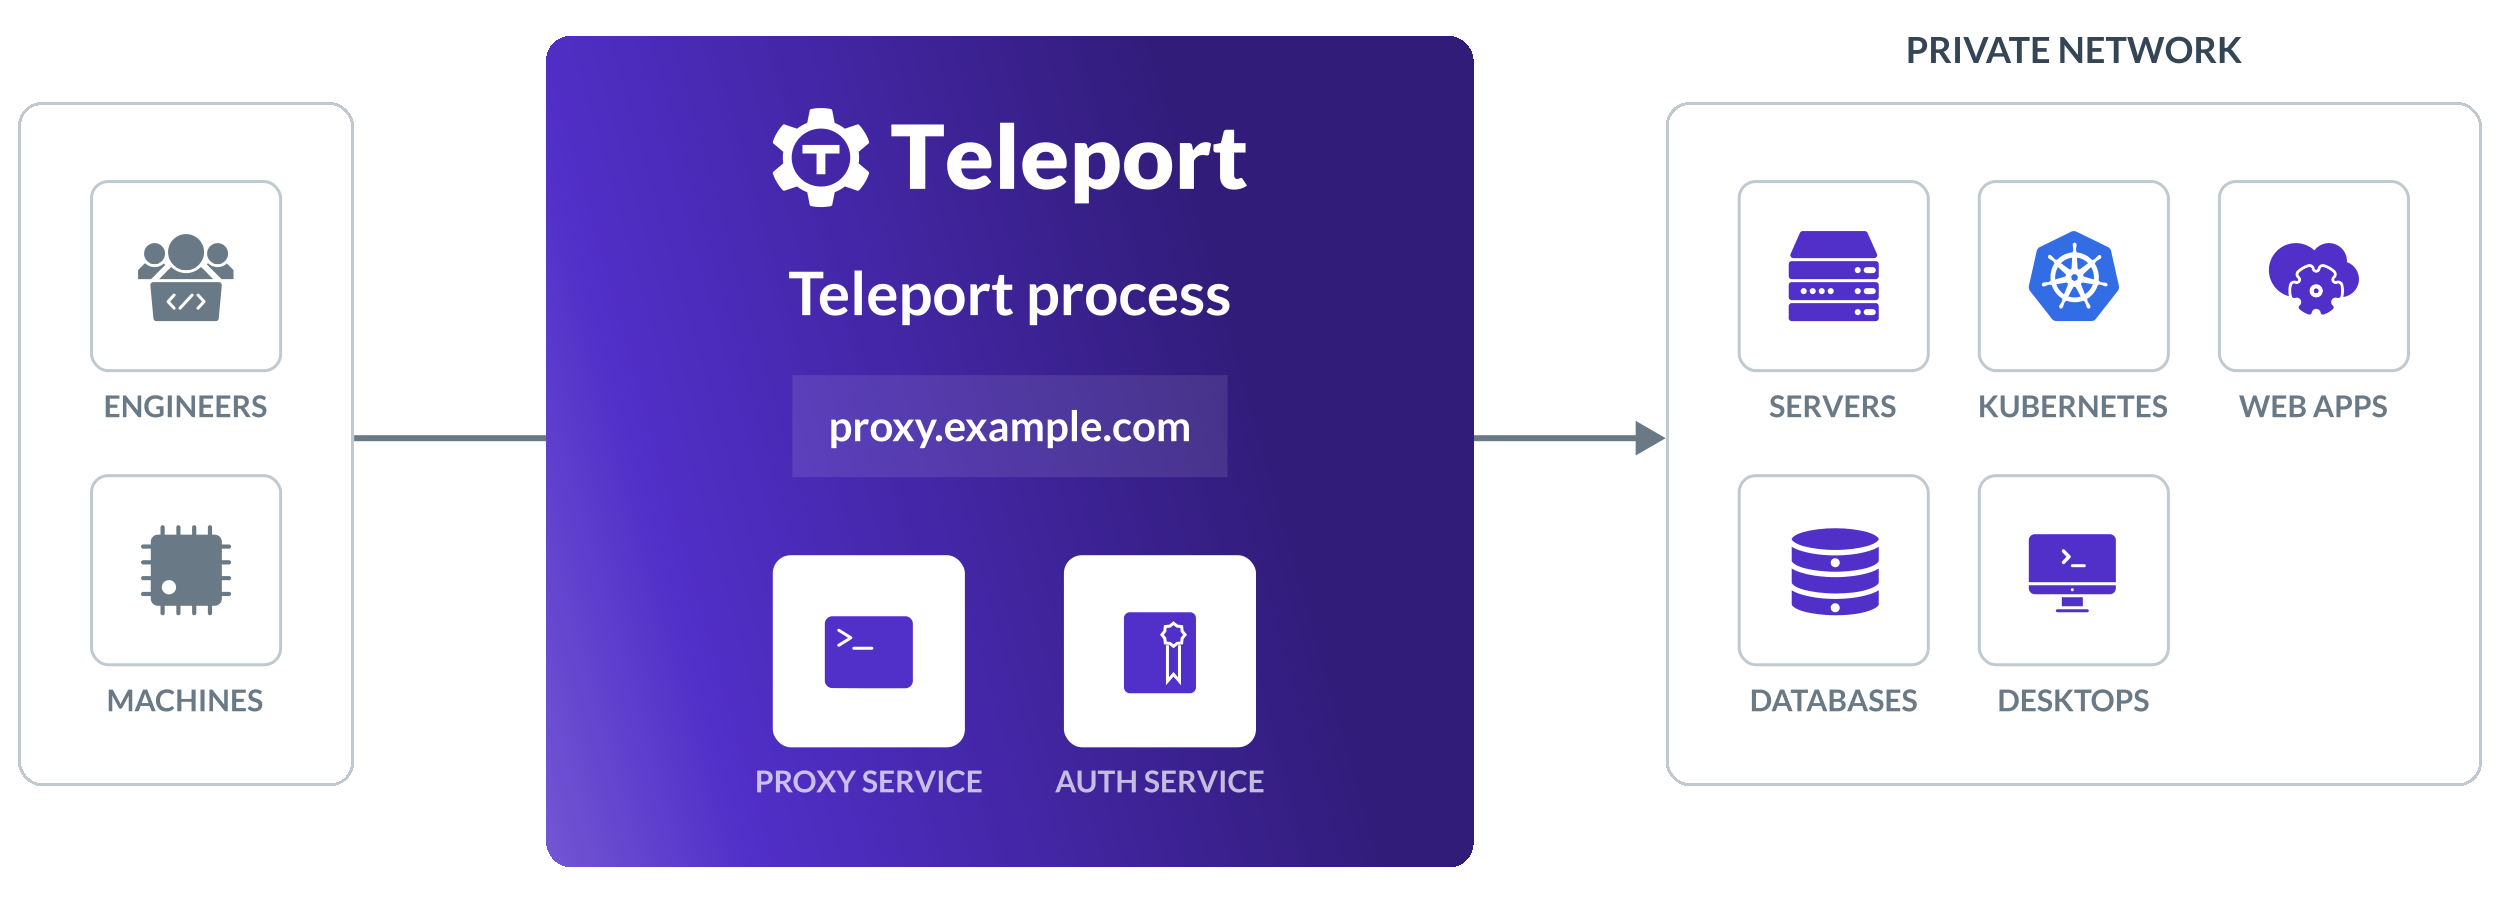 <svg width="833" height="301" fill="none" xmlns="http://www.w3.org/2000/svg"><g clip-path="url(#a)"><path d="m555 146-10-5.774v11.548L555 146zm-437 1h428v-2H118v2z" fill="#697986"/><g filter="url(#b)"><rect x="6" y="32" width="112" height="228" rx="8" fill="#fff" shape-rendering="crispEdges"/><g filter="url(#c)"><rect x="30" y="56" width="64" height="64" rx="6" fill="#fff"/><path fill-rule="evenodd" clip-rule="evenodd" d="M69.32 83.681a4.486 4.486 0 0 0 3.18 1.32c1.19 0 2.274-.465 3.08-1.222L77.8 86v3h-3.995l-4.902-4.903.416-.416zm1.556-.08c.486.255 1.038.4 1.624.4.586 0 1.138-.145 1.624-.4h-3.248zM67 86l.488-.49 1.953 1.954L67 86z" fill="#697986"/><path d="M72.5 84c-1.93 0-3.5-1.57-3.5-3.5s1.57-3.5 3.5-3.5 3.5 1.57 3.5 3.5-1.57 3.5-3.5 3.5z" fill="#697986"/><path fill-rule="evenodd" clip-rule="evenodd" d="M48.32 83.681a4.486 4.486 0 0 0 3.18 1.32c1.19 0 2.274-.465 3.08-1.222l.492.493L50.344 89H46v-3l2.32-2.319zm1.556-.08c.486.255 1.038.4 1.624.4.586 0 1.138-.145 1.624-.4h-3.248zm5.516 3.128 1.068-1.069.34.34-1.408.729z" fill="#697986"/><path d="M51.5 84c-1.93 0-3.5-1.57-3.5-3.5s1.57-3.5 3.5-3.5 3.5 1.57 3.5 3.5-1.57 3.5-3.5 3.5z" fill="#697986"/><path fill-rule="evenodd" clip-rule="evenodd" d="M57.105 85A6.977 6.977 0 0 0 62 87a6.977 6.977 0 0 0 4.895-2H67l4 4H53l4-4h.105zm1.581 0c.95.632 2.09 1 3.314 1a5.966 5.966 0 0 0 3.314-1h-6.628zM51.096 90a1 1 0 0 0-.995 1.092l1.015 11a1 1 0 0 0 .996.908h19.776a1 1 0 0 0 .996-.908l1.015-11A1 1 0 0 0 72.903 90H51.096zm7.271 4.672a.5.5 0 1 0-.734-.678l-2 2.167a.5.5 0 0 0 0 .678l2 2.167a.5.5 0 1 0 .734-.678L56.681 96.5l1.686-1.828zm7.294-.706a.5.5 0 0 0-.028.707L67.32 96.5l-1.687 1.828a.5.5 0 1 0 .734.678l2-2.167a.5.5 0 0 0 0-.678l-2-2.167a.5.5 0 0 0-.706-.028zm-1.294.707a.5.5 0 0 0-.734-.679l-4 4.334a.5.5 0 1 0 .734.678l4-4.334z" fill="#697986"/><path d="M62 86c-3.309 0-6-2.691-6-6s2.691-6 6-6 6 2.691 6 6-2.691 6-6 6z" fill="#697986"/><rect x="30.5" y="56.5" width="63" height="63" rx="5.5" stroke="#BECACF"/></g><path d="M39.79 129.77v1.07h-3.205v2.005h2.525v1.035h-2.525v2.045h3.205V137h-4.56v-7.23h4.56zm1.868 0c.06 0 .11.003.15.01.04.003.075.013.105.03a.28.28 0 0 1 .095.065.86.86 0 0 1 .1.11l3.795 4.835a6.305 6.305 0 0 1-.03-.34 10.502 10.502 0 0 1-.005-.315v-4.395h1.185V137h-.695a.621.621 0 0 1-.265-.05.583.583 0 0 1-.205-.18l-3.78-4.815c.01.107.016.213.02.32.006.103.01.198.01.285V137h-1.185v-7.23h.705zm10.173 6.24c.304 0 .567-.027.79-.08.227-.057.442-.133.645-.23v-1.315h-.905a.287.287 0 0 1-.205-.07.245.245 0 0 1-.075-.18v-.76h2.405v2.925a3.632 3.632 0 0 1-1.21.59c-.223.063-.463.11-.72.14a6.52 6.52 0 0 1-.83.05 3.777 3.777 0 0 1-1.455-.275 3.446 3.446 0 0 1-1.15-.765 3.52 3.52 0 0 1-.76-1.17 3.986 3.986 0 0 1-.27-1.485c0-.543.089-1.042.265-1.495.177-.453.427-.843.75-1.17a3.38 3.38 0 0 1 1.185-.76c.464-.18.984-.27 1.56-.27.59 0 1.1.088 1.53.265.434.173.8.4 1.1.68l-.39.61c-.076.123-.178.185-.305.185a.456.456 0 0 1-.245-.08 14.676 14.676 0 0 0-.33-.19 2.152 2.152 0 0 0-.37-.165 2.882 2.882 0 0 0-.455-.115 3.307 3.307 0 0 0-.58-.045c-.356 0-.68.06-.97.18-.286.12-.531.292-.735.515a2.32 2.32 0 0 0-.47.805c-.11.313-.165.663-.165 1.05 0 .417.059.788.175 1.115.117.323.28.597.49.82.21.223.46.395.75.515.29.117.607.175.95.175zm5.422.99h-1.35v-7.23h1.35V137zm2.334-7.23c.06 0 .11.003.15.01.04.003.075.013.105.03a.28.28 0 0 1 .095.065c.03.027.064.063.1.11l3.795 4.835a6.516 6.516 0 0 1-.03-.34 10.847 10.847 0 0 1-.005-.315v-4.395h1.185V137h-.695a.621.621 0 0 1-.265-.05.584.584 0 0 1-.205-.18l-3.78-4.815c.01.107.017.213.02.32.007.103.01.198.01.285V137h-1.185v-7.23h.705zm11.414 0v1.07h-3.205v2.005h2.525v1.035h-2.525v2.045H71V137h-4.56v-7.23H71zm5.723 0v1.07h-3.205v2.005h2.525v1.035h-2.525v2.045h3.205V137h-4.56v-7.23h4.56zm2.552 4.405V137h-1.345v-7.23h2.205c.494 0 .915.052 1.265.155.354.1.642.242.865.425.227.183.392.403.495.66.107.253.16.533.16.84 0 .243-.036.473-.11.69a2.017 2.017 0 0 1-.81 1.055 2.59 2.59 0 0 1-.675.32c.17.097.317.235.44.415l1.81 2.67h-1.21a.601.601 0 0 1-.3-.07.616.616 0 0 1-.205-.2l-1.52-2.315a.526.526 0 0 0-.19-.185.637.637 0 0 0-.3-.055h-.575zm0-.965h.84c.254 0 .474-.032.66-.095.19-.063.345-.15.465-.26.124-.113.215-.247.275-.4.06-.153.09-.322.09-.505 0-.367-.121-.648-.365-.845-.24-.197-.608-.295-1.105-.295h-.86v2.4zm9.038-2.125a.365.365 0 0 1-.13.155.308.308 0 0 1-.17.045.448.448 0 0 1-.225-.075 5.823 5.823 0 0 0-.295-.175 2.279 2.279 0 0 0-.4-.17 1.609 1.609 0 0 0-.535-.08c-.187 0-.35.023-.49.07a1.025 1.025 0 0 0-.35.185.76.76 0 0 0-.21.29.926.926 0 0 0-.07.365c0 .17.047.312.14.425.097.113.223.21.38.29.157.08.335.152.535.215s.403.132.61.205c.21.07.415.153.615.25.2.093.378.213.535.36.157.143.282.32.375.53.097.21.145.465.145.765 0 .327-.057.633-.17.92a2.1 2.1 0 0 1-.49.745c-.213.21-.475.377-.785.5-.31.12-.665.18-1.065.18-.23 0-.457-.023-.68-.07a3.434 3.434 0 0 1-1.22-.49 2.91 2.91 0 0 1-.475-.39l.39-.645a.47.47 0 0 1 .13-.115.327.327 0 0 1 .175-.05.47.47 0 0 1 .27.105c.097.067.21.142.34.225.133.083.288.16.465.23.18.067.395.1.645.1.383 0 .68-.09.89-.27.21-.183.315-.445.315-.785a.718.718 0 0 0-.145-.465 1.097 1.097 0 0 0-.375-.3 2.754 2.754 0 0 0-.535-.21c-.2-.057-.403-.118-.61-.185a5.38 5.38 0 0 1-.61-.24 1.97 1.97 0 0 1-.535-.365 1.7 1.7 0 0 1-.38-.56 2.2 2.2 0 0 1-.14-.835 2 2 0 0 1 .155-.77c.107-.25.26-.472.46-.665.203-.193.452-.348.745-.465a2.696 2.696 0 0 1 1.005-.175c.427 0 .82.067 1.18.2s.667.32.92.56l-.33.635z" fill="#697986"/><g filter="url(#d)"><rect x="30" y="154" width="64" height="64" rx="6" fill="#fff"/><g clip-path="url(#e)"><path fill-rule="evenodd" clip-rule="evenodd" d="M77 183.379a.701.701 0 0 1-.695.695h-2.384v3.868h2.384c.38 0 .695.3.695.695a.69.69 0 0 1-.695.695h-2.384v3.868h2.384c.38 0 .695.3.695.695 0 .394-.316.71-.695.71h-2.384v.869a2.375 2.375 0 0 1-2.368 2.368h-.885v2.463c0 .395-.3.695-.694.695-.395 0-.71-.3-.71-.695v-2.463H65.41v2.463a.704.704 0 0 1-.711.695.69.69 0 0 1-.695-.695v-2.463h-3.868v2.463c0 .395-.3.695-.695.695a.681.681 0 0 1-.695-.695v-2.463H54.88v2.463c0 .395-.3.695-.695.695-.395 0-.71-.3-.71-.695v-2.463h-.869a2.365 2.365 0 0 1-2.368-2.368v-.869h-2.542a.714.714 0 0 1-.695-.71c0-.379.316-.695.695-.695h2.542v-3.868h-2.542a.701.701 0 0 1-.695-.695c0-.379.316-.695.695-.695h2.542v-3.868h-2.542a.69.69 0 0 1-.695-.695c0-.395.316-.711.695-.711h2.542v-3.852h-2.542c-.38 0-.695-.332-.695-.711a.7.7 0 0 1 .695-.694h2.542v-.885a2.376 2.376 0 0 1 2.368-2.368h.869v-2.447c0-.395.331-.711.71-.711.38 0 .695.316.695.711v2.447h3.868v-2.447c0-.395.316-.711.695-.711.38 0 .695.316.695.711v2.447h3.868v-2.447c0-.395.3-.711.695-.711.395 0 .71.316.71.711v2.447h3.853v-2.447c0-.395.332-.711.71-.711.38 0 .695.316.695.711v2.447h.885a2.386 2.386 0 0 1 2.368 2.368v.885h2.384c.38 0 .695.3.695.694a.705.705 0 0 1-.695.711h-2.384v3.852h2.384c.38 0 .695.332.695.711zm-23.068 8.284a2.365 2.365 0 0 1 2.368-2.368 2.365 2.365 0 0 1 2.368 2.368 2.365 2.365 0 0 1-2.368 2.369 2.365 2.365 0 0 1-2.368-2.369z" fill="#697986"/></g><rect x="30.5" y="154.5" width="63" height="63" rx="5.5" stroke="#BECACF"/></g><path d="M39.86 232c.057.107.108.218.155.335.05.113.098.228.145.345a11.7 11.7 0 0 1 .145-.355c.05-.117.103-.228.16-.335l2.14-4.005a.622.622 0 0 1 .08-.12.28.28 0 0 1 .095-.065.452.452 0 0 1 .12-.025c.043-.003.095-.005.155-.005h1.015V235h-1.185v-4.67c0-.087.002-.182.005-.285.007-.103.015-.208.025-.315l-2.185 4.1a.597.597 0 0 1-.195.22.517.517 0 0 1-.28.075h-.185a.517.517 0 0 1-.28-.075.597.597 0 0 1-.195-.22l-2.215-4.115c.013.11.022.218.025.325.007.103.01.2.01.29V235H36.23v-7.23h1.015c.06 0 .112.002.155.005a.39.39 0 0 1 .115.025c.037.013.07.035.1.065s.058.07.085.12L39.86 232zm12.022 3h-1.04a.472.472 0 0 1-.29-.085.52.52 0 0 1-.16-.22l-.54-1.475h-2.995l-.54 1.475a.465.465 0 0 1-.16.21.435.435 0 0 1-.285.095h-1.045l2.84-7.23h1.375l2.84 7.23zm-4.68-2.73h2.305l-.88-2.405a18.92 18.92 0 0 1-.135-.375 12.376 12.376 0 0 1-.14-.475 12.746 12.746 0 0 1-.27.86l-.88 2.395zm10.14 1.025c.074 0 .137.028.19.085l.53.575a2.907 2.907 0 0 1-1.084.835c-.427.193-.94.29-1.54.29-.537 0-1.02-.092-1.45-.275a3.187 3.187 0 0 1-1.095-.765 3.384 3.384 0 0 1-.7-1.17 4.43 4.43 0 0 1-.24-1.485c0-.543.09-1.04.27-1.49a3.42 3.42 0 0 1 .76-1.17c.326-.327.716-.58 1.17-.76.456-.183.96-.275 1.51-.275.536 0 1.005.087 1.405.26.403.17.748.397 1.035.68l-.45.625a.394.394 0 0 1-.105.105.279.279 0 0 1-.17.045.393.393 0 0 1-.235-.09 2.472 2.472 0 0 0-.775-.39 2.38 2.38 0 0 0-.715-.09c-.34 0-.654.06-.94.18a2.089 2.089 0 0 0-.735.505c-.204.22-.364.488-.48.805a3.1 3.1 0 0 0-.17 1.06c0 .407.056.768.17 1.085.116.317.273.583.47.8.196.217.428.383.695.5.266.113.553.17.86.17.183 0 .348-.01.495-.03.15-.02.286-.052.41-.095.126-.043.245-.098.355-.165.113-.07.225-.155.335-.255a.42.42 0 0 1 .105-.07.246.246 0 0 1 .12-.03zm7.84 1.705h-1.355v-3.16h-3.39V235h-1.355v-7.23h1.355v3.11h3.39v-3.11h1.355V235zm2.973 0h-1.35v-7.23h1.35V235zm2.335-7.23c.06 0 .11.003.15.01.04.003.075.013.105.03a.28.28 0 0 1 .095.065.86.86 0 0 1 .1.11l3.795 4.835a6.516 6.516 0 0 1-.03-.34 10.847 10.847 0 0 1-.005-.315v-4.395h1.185V235h-.695a.621.621 0 0 1-.265-.05.584.584 0 0 1-.205-.18l-3.78-4.815c.01.107.016.213.02.32.006.103.01.198.01.285V235h-1.185v-7.23h.705zm11.413 0v1.07h-3.205v2.005h2.525v1.035h-2.525v2.045h3.205V235h-4.56v-7.23h4.56zm5.038 1.315a.364.364 0 0 1-.13.155.308.308 0 0 1-.17.045.449.449 0 0 1-.225-.075 5.779 5.779 0 0 0-.295-.175 2.276 2.276 0 0 0-.4-.17 1.609 1.609 0 0 0-.535-.08c-.187 0-.35.023-.49.07a1.026 1.026 0 0 0-.35.185.76.76 0 0 0-.21.29.928.928 0 0 0-.07.365c0 .17.047.312.14.425.097.113.223.21.38.29.157.08.335.152.535.215s.403.132.61.205c.21.07.415.153.615.25.2.093.378.213.535.36.157.143.282.32.375.53.097.21.145.465.145.765 0 .327-.057.633-.17.92a2.1 2.1 0 0 1-.49.745c-.213.21-.475.377-.785.5-.31.12-.665.18-1.065.18-.23 0-.457-.023-.68-.07a3.434 3.434 0 0 1-1.22-.49 2.914 2.914 0 0 1-.475-.39l.39-.645a.47.47 0 0 1 .13-.115.327.327 0 0 1 .175-.05.47.47 0 0 1 .27.105c.097.067.21.142.34.225.133.083.288.16.465.23.18.067.395.1.645.1.383 0 .68-.09.89-.27.21-.183.315-.445.315-.785a.718.718 0 0 0-.145-.465 1.097 1.097 0 0 0-.375-.3 2.752 2.752 0 0 0-.535-.21c-.2-.057-.403-.118-.61-.185a5.387 5.387 0 0 1-.61-.24 1.97 1.97 0 0 1-.535-.365 1.701 1.701 0 0 1-.38-.56 2.2 2.2 0 0 1-.14-.835 2 2 0 0 1 .155-.77c.107-.25.26-.472.46-.665.203-.193.452-.348.745-.465a2.697 2.697 0 0 1 1.005-.175c.427 0 .82.067 1.18.2s.667.32.92.56l-.33.635z" fill="#697986"/><rect x="6.5" y="32.5" width="111" height="227" rx="7.5" stroke="#BECACF" shape-rendering="crispEdges"/></g><g filter="url(#f)"><rect x="182" y="8" width="309" height="277" rx="8" fill="url(#g)" shape-rendering="crispEdges"/><path fill-rule="evenodd" clip-rule="evenodd" d="M276.758 32.316a.681.681 0 0 1 .539.447l.023.085.81 4.122c1.082.412 2.103.97 3.034 1.656l.339.26 4.087-1.384c.264-.112.545-.031.743.193 1.406 1.563 2.548 3.45 3.21 5.43a.585.585 0 0 1-.126.666l-.072.06-3.243 2.736c.116.611.149 1.273.149 1.916 0 .519-.022 1.044-.09 1.546l-.059.372 3.243 2.74a.593.593 0 0 1 .198.724c-.661 1.983-1.802 3.866-3.208 5.428-.178.2-.419.288-.656.224l-.089-.03-4.085-1.386a12.494 12.494 0 0 1-2.969 1.755l-.405.162-.811 4.125a.67.67 0 0 1-.197.353.686.686 0 0 1-.365.179 17.829 17.829 0 0 1-3.209.305c-1.092 0-2.151-.113-3.21-.305a.671.671 0 0 1-.54-.447l-.022-.085-.81-4.125a12.342 12.342 0 0 1-3.077-1.679l-.298-.238-4.085 1.386c-.264.113-.545.032-.745-.194-1.406-1.562-2.547-3.445-3.208-5.428a.592.592 0 0 1 .126-.666l.072-.059 3.242-2.739a10.448 10.448 0 0 1-.15-1.918c0-.514.021-1.04.089-1.544l.061-.371-3.243-2.738a.589.589 0 0 1-.198-.724c.661-1.981 1.801-3.868 3.208-5.431a.648.648 0 0 1 .656-.223l.09.029 4.085 1.385a11.902 11.902 0 0 1 3.008-1.771l.367-.146.81-4.122a.678.678 0 0 1 .562-.532c2.118-.42 4.299-.42 6.417 0l.002.001zm90.647 11.053c.817 0 1.573.176 2.267.53.711.366 1.326.89 1.799 1.531.505.669.899 1.485 1.186 2.452.287.968.43 2.064.43 3.291 0 1.149-.162 2.209-.491 3.18a7.936 7.936 0 0 1-1.374 2.533 6.303 6.303 0 0 1-2.117 1.678 6.11 6.11 0 0 1-2.727.605c-.818 0-1.503-.113-2.056-.338a5.613 5.613 0 0 1-1.512-.913v5.86h-4.684V43.662h2.9l.143.007c.21.011.413.075.591.186.203.136.35.34.415.574l.347 1.12.231-.238c.236-.233.485-.447.745-.647a6.269 6.269 0 0 1 3.908-1.295h-.001zm-41.226.53a8.26 8.26 0 0 0-2.848-.47c-1.2 0-2.275.2-3.228.603a7.354 7.354 0 0 0-2.433 1.633 7.113 7.113 0 0 0-1.542 2.401 7.89 7.89 0 0 0-.536 2.901c0 1.355.208 2.543.628 3.563.417 1.021.987 1.875 1.707 2.563a7.143 7.143 0 0 0 2.524 1.553 9.023 9.023 0 0 0 3.091.523c.535 0 1.095-.037 1.685-.11a9.555 9.555 0 0 0 1.769-.399 8.137 8.137 0 0 0 1.722-.795c.48-.288.932-.654 1.356-1.091l.209-.226-1.359-1.635c-.193-.265-.474-.398-.847-.398-.283 0-.552.064-.808.192-.258.128-.541.27-.847.426-.338.17-.69.313-1.051.428-.393.128-.862.192-1.405.192-1.019 0-1.85-.288-2.495-.862-.601-.536-.988-1.377-1.16-2.525l-.033-.25h9.038c.212 0 .385-.025.521-.074a.631.631 0 0 0 .326-.265 1.31 1.31 0 0 0 .166-.516c.03-.215.046-.495.046-.838 0-1.1-.175-2.085-.523-2.954a6.236 6.236 0 0 0-1.451-2.2 6.212 6.212 0 0 0-2.222-1.37zm22.212-.47a8.26 8.26 0 0 1 2.849.47c.83.294 1.588.761 2.222 1.369.619.6 1.103 1.334 1.451 2.201.347.87.521 1.854.521 2.954 0 .343-.014.623-.046.838a1.293 1.293 0 0 1-.166.516.628.628 0 0 1-.324.265 1.558 1.558 0 0 1-.521.073h-9.04l.034.25c.172 1.149.558 1.99 1.161 2.526.645.575 1.476.861 2.495.861.543 0 1.012-.063 1.404-.191a7.158 7.158 0 0 0 1.05-.426c.308-.158.591-.3.847-.426.257-.13.527-.193.808-.193.374 0 .656.132.847.397l1.361 1.635-.211.226a6.76 6.76 0 0 1-1.354 1.091c-.56.34-1.133.605-1.722.796a9.562 9.562 0 0 1-1.769.398c-.59.073-1.15.11-1.685.11a9.007 9.007 0 0 1-3.091-.523 7.13 7.13 0 0 1-2.525-1.553c-.721-.688-1.289-1.54-1.708-2.562-.418-1.021-.627-2.21-.627-3.564 0-1.021.18-1.988.537-2.9a7.126 7.126 0 0 1 1.541-2.402 7.347 7.347 0 0 1 2.433-1.633c.952-.403 2.027-.605 3.226-.605l.002.001zm37.438.544c-.977-.363-2.059-.545-3.248-.545-1.2 0-2.291.182-3.274.545a7.3 7.3 0 0 0-2.539 1.56A6.907 6.907 0 0 0 375.122 48c-.388.967-.582 2.054-.582 3.261 0 1.217.194 2.314.582 3.292a6.992 6.992 0 0 0 1.646 2.489 7.335 7.335 0 0 0 2.539 1.574c.984.369 2.074.553 3.274.553 1.189 0 2.273-.184 3.248-.553a7.183 7.183 0 0 0 2.517-1.574 7.084 7.084 0 0 0 1.633-2.489c.388-.976.582-2.075.582-3.291 0-1.208-.194-2.295-.582-3.262a7.007 7.007 0 0 0-1.633-2.467 7.148 7.148 0 0 0-2.517-1.56zm25.379-4.742v4.461h3.808v3.121h-3.808v7.585l.005.148c.021.288.108.531.259.729.176.23.43.345.763.345.255.006.507-.053.733-.169a8.12 8.12 0 0 1 .242-.118.634.634 0 0 1 .265-.051.559.559 0 0 1 .34.096c.086.063.173.164.264.301l1.421 2.164-.23.161a6.606 6.606 0 0 1-1.81.834 8.35 8.35 0 0 1-2.344.33c-.745 0-1.402-.105-1.972-.315a3.932 3.932 0 0 1-1.436-.9 3.833 3.833 0 0 1-.884-1.405 5.32 5.32 0 0 1-.302-1.84v-7.893h-1.331l-.118-.007a.884.884 0 0 1-.501-.221c-.171-.152-.257-.376-.257-.671v-1.78l2.494-.473.923-3.726.034-.112c.145-.396.476-.594.993-.594h2.449zm-96.704 2.194V37.48h-17.503v3.946h6.197v17.509h5.108V41.425h6.198zm23.396-4.534v22.043h-4.684V36.89h4.684zm65.628 6.979c-.434-.334-1.007-.5-1.723-.5-.846 0-1.628.25-2.343.75a7.341 7.341 0 0 0-1.741 1.765l-.194.28-.256-1.426a2.911 2.911 0 0 0-.145-.5.779.779 0 0 0-.241-.332 1.034 1.034 0 0 0-.393-.184 2.12 2.12 0 0 0-.416-.055l-.166-.005h-2.779v15.27h4.684v-9.365c.706-1.276 1.673-1.914 2.902-1.914.354 0 .646.022.878.066.231.044.432.067.604.067.201 0 .363-.041.484-.125a.583.583 0 0 0 .213-.32l.029-.115.603-3.357zm-129.98-5.024c-5.389 0-9.752 4.323-9.752 9.655 0 5.332 4.366 9.655 9.752 9.655 5.386 0 9.751-4.323 9.751-9.655 0-5.332-4.365-9.655-9.753-9.655h.002zm91.295 8.11c.278-.066.587-.097.929-.097.374 0 .711.073 1.013.22.302.148.563.39.779.729.216.34.385.783.506 1.333.12.55.181 1.227.181 2.032 0 .845-.076 1.561-.225 2.15-.153.59-.361 1.068-.628 1.436-.268.367-.582.636-.946.802-.374.17-.781.255-1.193.25a3.72 3.72 0 0 1-1.3-.228 2.847 2.847 0 0 1-.996-.646l-.153-.156v-6.48c.188-.221.39-.43.604-.625.198-.179.42-.33.659-.449.235-.118.493-.209.77-.272zm17.738-.141c-1.109 0-1.92.368-2.434 1.104-.514.736-.771 1.86-.771 3.373 0 1.51.257 2.637.771 3.378.513.742 1.325 1.112 2.434 1.112 1.077 0 1.871-.37 2.379-1.112.509-.741.763-1.867.763-3.378 0-1.513-.254-2.637-.763-3.373-.508-.737-1.302-1.104-2.379-1.104zm-102.862.344v-2.874h-12.343v2.874h4.703v6.902h2.938v-6.902h4.702zm43.702-.58c-.896 0-1.596.247-2.101.743-.503.495-.835 1.21-.998 2.142h5.849a3.907 3.907 0 0 0-.143-1.058 2.535 2.535 0 0 0-.468-.922 2.369 2.369 0 0 0-.854-.654c-.353-.168-.782-.252-1.285-.252zm22.96.743c.503-.495 1.203-.742 2.1-.742.504 0 .933.082 1.285.249.353.167.637.385.855.655.216.27.373.578.468.922.096.343.143.695.143 1.058h-5.849c.161-.932.494-1.645.998-2.142z" fill="#fff"/><path d="M274.341 86.54v2.21h-4.35V101h-2.69V88.75h-4.37v-2.21h11.41zm3.774 4.04c.646 0 1.24.103 1.78.31a3.88 3.88 0 0 1 1.41.91c.393.393.7.88.92 1.46.22.573.33 1.23.33 1.97 0 .187-.01.343-.03.47a.695.695 0 0 1-.09.29.374.374 0 0 1-.17.15.834.834 0 0 1-.28.04h-6.34c.073 1.053.356 1.827.85 2.32.493.493 1.146.74 1.96.74.4 0 .743-.047 1.03-.14.293-.093.546-.197.76-.31.22-.113.41-.217.57-.31a.98.98 0 0 1 .48-.14c.1 0 .186.02.26.06.073.04.136.097.19.17l.72.9c-.274.32-.58.59-.92.81-.34.213-.697.387-1.07.52a5.904 5.904 0 0 1-1.13.27c-.38.053-.75.08-1.11.08a5.554 5.554 0 0 1-1.99-.35 4.535 4.535 0 0 1-1.6-1.05c-.454-.467-.81-1.04-1.07-1.72-.26-.687-.39-1.48-.39-2.38 0-.7.113-1.357.34-1.97.226-.62.55-1.157.97-1.61.426-.46.943-.823 1.55-1.09.613-.267 1.303-.4 2.07-.4zm.05 1.77c-.72 0-1.284.203-1.69.61-.407.407-.667.983-.78 1.73h4.64c0-.32-.044-.62-.13-.9a2.087 2.087 0 0 0-.4-.75 1.847 1.847 0 0 0-.68-.5 2.267 2.267 0 0 0-.96-.19zm9.023-6.21V101h-2.47V86.14h2.47zm7.04 4.44c.647 0 1.24.103 1.78.31.547.207 1.017.51 1.41.91.393.393.7.88.92 1.46.22.573.33 1.23.33 1.97 0 .187-.01.343-.03.47a.668.668 0 0 1-.09.29.374.374 0 0 1-.17.15.83.83 0 0 1-.28.04h-6.34c.073 1.053.357 1.827.85 2.32.493.493 1.147.74 1.96.74.4 0 .743-.047 1.03-.14a4.6 4.6 0 0 0 .76-.31c.22-.113.41-.217.57-.31a.986.986 0 0 1 .48-.14c.1 0 .187.02.26.06.073.04.137.097.19.17l.72.9c-.273.32-.58.59-.92.81-.34.213-.697.387-1.07.52a5.886 5.886 0 0 1-1.13.27c-.38.053-.75.08-1.11.08a5.558 5.558 0 0 1-1.99-.35 4.544 4.544 0 0 1-1.6-1.05 4.994 4.994 0 0 1-1.07-1.72c-.26-.687-.39-1.48-.39-2.38 0-.7.113-1.357.34-1.97.227-.62.55-1.157.97-1.61.427-.46.943-.823 1.55-1.09.613-.267 1.303-.4 2.07-.4zm.05 1.77c-.72 0-1.283.203-1.69.61-.407.407-.667.983-.78 1.73h4.64c0-.32-.043-.62-.13-.9a2.087 2.087 0 0 0-.4-.75 1.847 1.847 0 0 0-.68-.5 2.26 2.26 0 0 0-.96-.19zm6.394 12V90.74h1.51a.74.74 0 0 1 .41.11.518.518 0 0 1 .22.34l.2.95a5.192 5.192 0 0 1 1.42-1.15c.54-.293 1.17-.44 1.89-.44.56 0 1.07.117 1.53.35.466.233.866.573 1.2 1.02.34.44.6.987.78 1.64.186.647.28 1.39.28 2.23a7.05 7.05 0 0 1-.31 2.13 5.177 5.177 0 0 1-.89 1.7c-.38.48-.844.857-1.39 1.13-.54.267-1.147.4-1.82.4-.58 0-1.074-.087-1.48-.26-.4-.18-.76-.427-1.08-.74v4.2h-2.47zm4.8-11.85c-.514 0-.954.11-1.32.33-.36.213-.697.517-1.01.91v4.6c.28.347.583.59.91.73.333.133.69.2 1.07.2.373 0 .71-.07 1.01-.21a1.93 1.93 0 0 0 .77-.64c.213-.287.376-.647.49-1.08.113-.44.17-.957.17-1.55 0-.6-.05-1.107-.15-1.52-.094-.42-.23-.76-.41-1.02-.18-.26-.4-.45-.66-.57a2.014 2.014 0 0 0-.87-.18zm10.888-1.92c.767 0 1.46.123 2.08.37.627.247 1.16.597 1.6 1.05.44.453.78 1.007 1.02 1.66s.36 1.383.36 2.19c0 .813-.12 1.547-.36 2.2a4.75 4.75 0 0 1-1.02 1.67c-.44.46-.973.813-1.6 1.06-.62.247-1.313.37-2.08.37-.767 0-1.463-.123-2.09-.37a4.524 4.524 0 0 1-1.61-1.06 4.876 4.876 0 0 1-1.03-1.67c-.24-.653-.36-1.387-.36-2.2 0-.807.12-1.537.36-2.19a4.769 4.769 0 0 1 1.03-1.66 4.588 4.588 0 0 1 1.61-1.05c.627-.247 1.323-.37 2.09-.37zm0 8.67c.853 0 1.483-.287 1.89-.86.413-.573.62-1.413.62-2.52s-.207-1.95-.62-2.53c-.407-.58-1.037-.87-1.89-.87-.867 0-1.507.293-1.92.88-.413.58-.62 1.42-.62 2.52s.207 1.94.62 2.52c.413.573 1.053.86 1.92.86zm6.987 1.75V90.74h1.45c.254 0 .43.047.53.14.1.093.167.253.2.48l.15 1.24c.367-.633.797-1.133 1.29-1.5a2.716 2.716 0 0 1 1.66-.55c.507 0 .927.117 1.26.35l-.32 1.85c-.02.12-.063.207-.13.26a.46.46 0 0 1-.27.07c-.1 0-.236-.023-.41-.07a2.739 2.739 0 0 0-.69-.07c-.513 0-.953.143-1.32.43-.366.28-.676.693-.93 1.24V101h-2.47zm11.534.16c-.886 0-1.57-.25-2.05-.75-.48-.507-.72-1.203-.72-2.09v-5.73h-1.04a.518.518 0 0 1-.35-.13c-.093-.087-.14-.217-.14-.39v-.98l1.65-.27.52-2.8a.507.507 0 0 1 .18-.31.61.61 0 0 1 .37-.11h1.28v3.23h2.7v1.76h-2.7v5.56c0 .32.08.57.24.75.16.18.374.27.64.27.154 0 .28-.017.38-.05.107-.04.197-.08.27-.12.08-.04.15-.077.21-.11.06-.04.12-.06.18-.06.074 0 .134.02.18.06a.693.693 0 0 1 .15.16l.74 1.2c-.36.3-.773.527-1.24.68-.466.153-.95.23-1.45.23zm8.232 3.19V90.74h1.51c.16 0 .297.037.41.11a.514.514 0 0 1 .22.34l.2.95a5.207 5.207 0 0 1 1.42-1.15c.54-.293 1.17-.44 1.89-.44.56 0 1.07.117 1.53.35.467.233.867.573 1.2 1.02.34.44.6.987.78 1.64.187.647.28 1.39.28 2.23 0 .767-.103 1.477-.31 2.13a5.158 5.158 0 0 1-.89 1.7c-.38.48-.843.857-1.39 1.13-.54.267-1.147.4-1.82.4-.58 0-1.073-.087-1.48-.26-.4-.18-.76-.427-1.08-.74v4.2h-2.47zm4.8-11.85c-.513 0-.953.11-1.32.33-.36.213-.697.517-1.01.91v4.6c.28.347.583.59.91.73.333.133.69.2 1.07.2.373 0 .71-.07 1.01-.21.307-.14.563-.353.77-.64.213-.287.377-.647.49-1.08.113-.44.17-.957.17-1.55 0-.6-.05-1.107-.15-1.52-.093-.42-.23-.76-.41-1.02-.18-.26-.4-.45-.66-.57a2.007 2.007 0 0 0-.87-.18zm6.509 8.5V90.74h1.45c.253 0 .43.047.53.14.1.093.166.253.2.48l.15 1.24c.366-.633.796-1.133 1.29-1.5a2.712 2.712 0 0 1 1.66-.55c.506 0 .926.117 1.26.35l-.32 1.85c-.02.12-.064.207-.13.26a.464.464 0 0 1-.27.07c-.1 0-.237-.023-.41-.07a2.75 2.75 0 0 0-.69-.07c-.514 0-.954.143-1.32.43-.367.28-.677.693-.93 1.24V101h-2.47zm12.544-10.42c.766 0 1.46.123 2.08.37.626.247 1.16.597 1.6 1.05.44.453.78 1.007 1.02 1.66s.36 1.383.36 2.19c0 .813-.12 1.547-.36 2.2a4.75 4.75 0 0 1-1.02 1.67c-.44.46-.974.813-1.6 1.06-.62.247-1.314.37-2.08.37-.767 0-1.464-.123-2.09-.37a4.516 4.516 0 0 1-1.61-1.06 4.86 4.86 0 0 1-1.03-1.67c-.24-.653-.36-1.387-.36-2.2 0-.807.12-1.537.36-2.19a4.754 4.754 0 0 1 1.03-1.66 4.579 4.579 0 0 1 1.61-1.05c.626-.247 1.323-.37 2.09-.37zm0 8.67c.853 0 1.483-.287 1.89-.86.413-.573.62-1.413.62-2.52s-.207-1.95-.62-2.53c-.407-.58-1.037-.87-1.89-.87-.867 0-1.507.293-1.92.88-.414.58-.62 1.42-.62 2.52s.206 1.94.62 2.52c.413.573 1.053.86 1.92.86zm14.197-6.34a1.17 1.17 0 0 1-.22.22c-.067.053-.167.08-.3.08a.7.7 0 0 1-.37-.11 6.747 6.747 0 0 0-.43-.26 2.81 2.81 0 0 0-.6-.26c-.227-.08-.51-.12-.85-.12-.434 0-.814.08-1.14.24-.327.153-.6.377-.82.67a3.07 3.07 0 0 0-.48 1.07c-.107.413-.16.883-.16 1.41 0 .547.056 1.033.17 1.46.12.427.29.787.51 1.08.22.287.486.507.8.66.313.147.666.22 1.06.22.393 0 .71-.047.95-.14.246-.1.453-.207.62-.32.166-.12.31-.227.43-.32a.66.66 0 0 1 .42-.15c.2 0 .35.077.45.23l.71.9c-.274.32-.57.59-.89.81-.32.213-.654.387-1 .52a5.12 5.12 0 0 1-1.06.27c-.367.053-.73.08-1.09.08a4.61 4.61 0 0 1-1.79-.35 4.29 4.29 0 0 1-1.47-1.04 5.088 5.088 0 0 1-.99-1.66c-.24-.66-.36-1.41-.36-2.25 0-.753.106-1.45.32-2.09.22-.647.54-1.203.96-1.67a4.35 4.35 0 0 1 1.56-1.11c.62-.267 1.333-.4 2.14-.4.766 0 1.436.123 2.01.37.58.247 1.1.6 1.56 1.06l-.65.9zm6.561-2.33c.647 0 1.24.103 1.78.31.547.207 1.017.51 1.41.91.393.393.7.88.92 1.46.22.573.33 1.23.33 1.97 0 .187-.01.343-.03.47a.668.668 0 0 1-.09.29.374.374 0 0 1-.17.15.83.83 0 0 1-.28.04h-6.34c.073 1.053.357 1.827.85 2.32.493.493 1.147.74 1.96.74.4 0 .743-.047 1.03-.14a4.6 4.6 0 0 0 .76-.31c.22-.113.41-.217.57-.31a.986.986 0 0 1 .48-.14c.1 0 .187.02.26.06.073.04.137.097.19.17l.72.9c-.273.32-.58.59-.92.81-.34.213-.697.387-1.07.52a5.886 5.886 0 0 1-1.13.27c-.38.053-.75.08-1.11.08a5.558 5.558 0 0 1-1.99-.35 4.544 4.544 0 0 1-1.6-1.05 4.994 4.994 0 0 1-1.07-1.72c-.26-.687-.39-1.48-.39-2.38 0-.7.113-1.357.34-1.97.227-.62.55-1.157.97-1.61.427-.46.943-.823 1.55-1.09.613-.267 1.303-.4 2.07-.4zm.05 1.77c-.72 0-1.283.203-1.69.61-.407.407-.667.983-.78 1.73h4.64c0-.32-.043-.62-.13-.9a2.087 2.087 0 0 0-.4-.75 1.847 1.847 0 0 0-.68-.5 2.26 2.26 0 0 0-.96-.19zm12.484.39a.722.722 0 0 1-.21.23.584.584 0 0 1-.28.06.913.913 0 0 1-.39-.1c-.134-.067-.29-.14-.47-.22a3.918 3.918 0 0 0-.62-.23 2.893 2.893 0 0 0-.81-.1c-.487 0-.87.103-1.15.31a.962.962 0 0 0-.42.81.8.8 0 0 0 .21.56c.146.147.336.277.57.39.24.113.51.217.81.31.3.087.606.183.92.29.313.107.62.23.92.37.3.133.566.307.8.52.24.207.43.457.57.75.146.293.22.647.22 1.06 0 .493-.09.95-.27 1.37-.18.413-.444.773-.79 1.08-.347.3-.777.537-1.29.71-.507.167-1.09.25-1.75.25-.354 0-.7-.033-1.04-.1a5.607 5.607 0 0 1-1.83-.66c-.26-.153-.49-.32-.69-.5l.57-.94c.073-.113.16-.2.26-.26s.226-.09.38-.09c.153 0 .296.043.43.13.14.087.3.18.48.28.18.1.39.193.63.28.246.087.556.13.93.13.293 0 .543-.033.75-.1.213-.073.386-.167.52-.28a.978.978 0 0 0 .3-.39c.066-.153.1-.31.1-.47a.821.821 0 0 0-.22-.59 1.802 1.802 0 0 0-.57-.4 4.976 4.976 0 0 0-.81-.3c-.3-.093-.61-.193-.93-.3a9.857 9.857 0 0 1-.93-.37c-.3-.147-.57-.33-.81-.55a2.548 2.548 0 0 1-.57-.81c-.14-.32-.21-.707-.21-1.16 0-.42.083-.82.25-1.2.166-.38.41-.71.73-.99.326-.287.73-.513 1.21-.68.486-.173 1.046-.26 1.68-.26.706 0 1.35.117 1.93.35.58.233 1.063.54 1.45.92l-.56.89zm8.73 0a.722.722 0 0 1-.21.23.58.58 0 0 1-.28.06.913.913 0 0 1-.39-.1c-.133-.067-.29-.14-.47-.22a3.918 3.918 0 0 0-.62-.23 2.893 2.893 0 0 0-.81-.1c-.487 0-.87.103-1.15.31a.962.962 0 0 0-.42.81.8.8 0 0 0 .21.56c.147.147.337.277.57.39.24.113.51.217.81.31.3.087.607.183.92.29.313.107.62.23.92.37.3.133.567.307.8.52.24.207.43.457.57.75.147.293.22.647.22 1.06 0 .493-.09.95-.27 1.37-.18.413-.443.773-.79 1.08-.347.3-.777.537-1.29.71-.507.167-1.09.25-1.75.25-.353 0-.7-.033-1.04-.1a5.652 5.652 0 0 1-1.83-.66c-.26-.153-.49-.32-.69-.5l.57-.94c.073-.113.16-.2.26-.26a.73.73 0 0 1 .38-.09c.153 0 .297.043.43.13.14.087.3.18.48.28.18.1.39.193.63.28.247.087.557.13.93.13.293 0 .543-.033.75-.1.213-.073.387-.167.52-.28a.978.978 0 0 0 .3-.39c.067-.153.1-.31.1-.47a.817.817 0 0 0-.22-.59 1.802 1.802 0 0 0-.57-.4 4.907 4.907 0 0 0-.81-.3c-.3-.093-.61-.193-.93-.3-.313-.107-.623-.23-.93-.37-.3-.147-.57-.33-.81-.55a2.58 2.58 0 0 1-.57-.81c-.14-.32-.21-.707-.21-1.16 0-.42.083-.82.25-1.2.167-.38.41-.71.73-.99.327-.287.73-.513 1.21-.68.487-.173 1.047-.26 1.68-.26.707 0 1.35.117 1.93.35.58.233 1.063.54 1.45.92l-.56.89z" fill="#fff"/><path fill="#fff" fill-opacity=".1" d="M264 121h145v34H264z"/><path d="M276.994 145.345v-9.527h1.057c.112 0 .208.026.287.077.08.051.131.131.154.238l.14.665c.29-.331.621-.6.994-.805.378-.205.819-.308 1.323-.308.392 0 .749.082 1.071.245.327.163.607.401.84.714.238.308.42.691.546 1.148.131.453.196.973.196 1.561 0 .537-.072 1.034-.217 1.491a3.595 3.595 0 0 1-.623 1.19c-.266.336-.59.6-.973.791-.378.187-.802.28-1.274.28-.406 0-.751-.061-1.036-.182a2.604 2.604 0 0 1-.756-.518v2.94h-1.729zm3.36-8.295c-.359 0-.667.077-.924.231a2.64 2.64 0 0 0-.707.637v3.22c.196.243.409.413.637.511.234.093.483.14.749.14.262 0 .497-.049.707-.147.215-.098.395-.247.539-.448.15-.201.264-.453.343-.756.08-.308.119-.67.119-1.085 0-.42-.035-.775-.105-1.064a2.013 2.013 0 0 0-.287-.714 1.141 1.141 0 0 0-.462-.399 1.404 1.404 0 0 0-.609-.126zm4.556 5.95v-7.182h1.015c.178 0 .301.033.371.098s.117.177.14.336l.105.868c.257-.443.558-.793.903-1.05a1.9 1.9 0 0 1 1.162-.385c.355 0 .649.082.882.245l-.224 1.295c-.014.084-.044.145-.091.182a.319.319 0 0 1-.189.049c-.07 0-.165-.016-.287-.049a1.902 1.902 0 0 0-.483-.049c-.359 0-.667.1-.924.301-.256.196-.473.485-.651.868V143h-1.729zm8.781-7.294a3.9 3.9 0 0 1 1.456.259c.439.173.812.418 1.12.735.308.317.546.705.714 1.162.168.457.252.968.252 1.533 0 .569-.084 1.083-.252 1.54a3.328 3.328 0 0 1-.714 1.169 3.097 3.097 0 0 1-1.12.742 3.9 3.9 0 0 1-1.456.259 3.96 3.96 0 0 1-1.463-.259 3.177 3.177 0 0 1-1.127-.742 3.418 3.418 0 0 1-.721-1.169 4.442 4.442 0 0 1-.252-1.54c0-.565.084-1.076.252-1.533a3.34 3.34 0 0 1 .721-1.162 3.23 3.23 0 0 1 1.127-.735 3.96 3.96 0 0 1 1.463-.259zm0 6.069c.598 0 1.039-.201 1.323-.602.29-.401.434-.989.434-1.764s-.144-1.365-.434-1.771c-.284-.406-.725-.609-1.323-.609-.606 0-1.054.205-1.344.616-.289.406-.434.994-.434 1.764s.145 1.358.434 1.764c.29.401.738.602 1.344.602zm6.168-2.478-2.359-3.479h1.666a.55.55 0 0 1 .28.056.429.429 0 0 1 .161.168l1.505 2.401c.024-.079.052-.159.084-.238.038-.079.082-.159.133-.238l1.211-1.89a.672.672 0 0 1 .175-.196.386.386 0 0 1 .224-.063h1.589l-2.366 3.402 2.464 3.78h-1.666a.472.472 0 0 1-.308-.098.99.99 0 0 1-.189-.224l-1.526-2.499c-.042.168-.1.308-.175.42l-1.344 2.079a1.19 1.19 0 0 1-.189.224.41.41 0 0 1-.28.098h-1.547l2.457-3.703zm8.408 5.677a.629.629 0 0 1-.203.273c-.079.065-.203.098-.371.098h-1.288l1.344-2.877-2.905-6.65h1.512c.14 0 .247.033.322.098.075.065.131.14.168.224l1.533 3.724c.051.121.096.247.133.378.037.131.07.261.098.392.037-.135.077-.266.119-.392.047-.126.096-.254.147-.385l1.442-3.717a.508.508 0 0 1 .476-.322h1.386l-3.913 9.156zm3.547-2.926c0-.145.025-.282.077-.413.056-.131.13-.243.224-.336a1.15 1.15 0 0 1 .343-.224c.13-.056.27-.084.42-.084a1.08 1.08 0 0 1 .749.308 1.057 1.057 0 0 1 .308.749c0 .149-.028.289-.084.42a1.083 1.083 0 0 1-.224.329.983.983 0 0 1-.336.217 1.041 1.041 0 0 1-.413.084c-.15 0-.29-.028-.42-.084a1.043 1.043 0 0 1-.343-.217 1.066 1.066 0 0 1-.224-.329 1.127 1.127 0 0 1-.077-.42zm6.525-6.342c.453 0 .868.072 1.246.217.383.145.712.357.987.637.276.275.49.616.644 1.022a3.83 3.83 0 0 1 .21 1.708.463.463 0 0 1-.063.203.254.254 0 0 1-.119.105.57.57 0 0 1-.196.028h-4.438c.052.737.25 1.279.595 1.624.346.345.803.518 1.372.518.28 0 .521-.033.721-.098.206-.065.383-.138.532-.217.154-.079.287-.152.399-.217a.694.694 0 0 1 .336-.098c.07 0 .131.014.182.042a.396.396 0 0 1 .133.119l.504.63a2.951 2.951 0 0 1-.644.567 3.81 3.81 0 0 1-1.54.553 5.64 5.64 0 0 1-.777.056c-.499 0-.963-.082-1.393-.245a3.19 3.19 0 0 1-1.12-.735 3.5 3.5 0 0 1-.749-1.204c-.182-.481-.273-1.036-.273-1.666 0-.49.08-.95.238-1.379a3.31 3.31 0 0 1 .679-1.127 3.25 3.25 0 0 1 1.085-.763c.43-.187.913-.28 1.449-.28zm.035 1.239c-.504 0-.898.142-1.183.427-.284.285-.466.688-.546 1.211h3.248c0-.224-.03-.434-.091-.63a1.442 1.442 0 0 0-.28-.525 1.289 1.289 0 0 0-.476-.35 1.577 1.577 0 0 0-.672-.133zm5.753 2.352-2.359-3.479h1.666c.126 0 .219.019.28.056a.436.436 0 0 1 .161.168l1.505 2.401c.023-.079.051-.159.084-.238.037-.079.082-.159.133-.238l1.211-1.89a.658.658 0 0 1 .175-.196.384.384 0 0 1 .224-.063h1.589l-2.366 3.402 2.464 3.78h-1.666a.47.47 0 0 1-.308-.098.942.942 0 0 1-.189-.224l-1.526-2.499c-.042.168-.1.308-.175.42l-1.344 2.079a1.19 1.19 0 0 1-.189.224.412.412 0 0 1-.28.098h-1.547l2.457-3.703zM335.615 143h-.777a.865.865 0 0 1-.385-.07c-.094-.051-.164-.152-.21-.301l-.154-.511a6.215 6.215 0 0 1-.539.434 3.337 3.337 0 0 1-.539.308 2.773 2.773 0 0 1-.595.189c-.21.042-.444.063-.7.063-.304 0-.584-.04-.84-.119a1.885 1.885 0 0 1-.665-.371 1.675 1.675 0 0 1-.427-.609 2.155 2.155 0 0 1-.154-.847c0-.271.07-.537.21-.798.144-.266.382-.504.714-.714.331-.215.772-.392 1.323-.532.55-.14 1.234-.219 2.051-.238v-.42c0-.481-.103-.835-.308-1.064-.201-.233-.495-.35-.882-.35-.28 0-.514.033-.7.098-.187.065-.35.14-.49.224-.136.079-.262.152-.378.217a.779.779 0 0 1-.385.098.497.497 0 0 1-.301-.091.712.712 0 0 1-.203-.224l-.315-.553c.826-.756 1.822-1.134 2.989-1.134.42 0 .793.07 1.12.21.331.135.611.327.84.574.228.243.401.534.518.875.121.341.182.714.182 1.12V143zm-3.36-1.078c.177 0 .34-.016.49-.049.149-.033.289-.082.42-.147.135-.065.263-.145.385-.238.126-.098.252-.212.378-.343v-1.211a9.15 9.15 0 0 0-1.268.133c-.335.061-.606.14-.811.238-.206.098-.353.212-.441.343a.775.775 0 0 0-.126.427c0 .303.088.52.266.651.182.131.417.196.707.196zm5.06 1.078v-7.182h1.057c.224 0 .371.105.441.315l.112.532c.126-.14.256-.268.392-.385a2.343 2.343 0 0 1 1.54-.574c.452 0 .823.124 1.113.371.294.243.513.567.658.973a2.14 2.14 0 0 1 .42-.609 2.23 2.23 0 0 1 .553-.42c.2-.107.413-.187.637-.238.228-.051.457-.077.686-.077.396 0 .749.061 1.057.182.308.121.567.299.777.532.21.233.368.518.476.854.112.336.168.721.168 1.155V143h-1.729v-4.571c0-.457-.101-.8-.301-1.029-.201-.233-.495-.35-.882-.35-.178 0-.343.03-.497.091-.15.061-.283.149-.399.266a1.181 1.181 0 0 0-.266.427 1.66 1.66 0 0 0-.098.595V143h-1.736v-4.571c0-.481-.098-.831-.294-1.05-.192-.219-.476-.329-.854-.329a1.38 1.38 0 0 0-.7.189 2.28 2.28 0 0 0-.602.504V143h-1.729zm11.785 2.345v-9.527h1.057c.112 0 .207.026.287.077.079.051.13.131.154.238l.14.665c.289-.331.62-.6.994-.805.378-.205.819-.308 1.323-.308.392 0 .749.082 1.071.245.326.163.606.401.84.714.238.308.42.691.546 1.148.13.453.196.973.196 1.561 0 .537-.073 1.034-.217 1.491a3.633 3.633 0 0 1-.623 1.19c-.266.336-.591.6-.973.791-.378.187-.803.28-1.274.28-.406 0-.752-.061-1.036-.182a2.604 2.604 0 0 1-.756-.518v2.94H349.1zm3.36-8.295c-.36 0-.668.077-.924.231a2.625 2.625 0 0 0-.707.637v3.22c.196.243.408.413.637.511.233.093.483.14.749.14.261 0 .497-.049.707-.147a1.35 1.35 0 0 0 .539-.448 2.2 2.2 0 0 0 .343-.756 4.4 4.4 0 0 0 .119-1.085c0-.42-.035-.775-.105-1.064a2.031 2.031 0 0 0-.287-.714 1.141 1.141 0 0 0-.462-.399 1.41 1.41 0 0 0-.609-.126zm6.397-4.452V143h-1.729v-10.402h1.729zm4.928 3.108c.452 0 .868.072 1.246.217.382.145.711.357.987.637.275.275.49.616.644 1.022a3.83 3.83 0 0 1 .21 1.708.491.491 0 0 1-.063.203.259.259 0 0 1-.119.105.577.577 0 0 1-.196.028h-4.438c.051.737.249 1.279.595 1.624.345.345.802.518 1.372.518.28 0 .52-.033.721-.098.205-.065.382-.138.532-.217.154-.079.287-.152.399-.217a.688.688 0 0 1 .336-.098c.07 0 .13.014.182.042a.416.416 0 0 1 .133.119l.504.63a2.974 2.974 0 0 1-.644.567 3.837 3.837 0 0 1-.749.364 4.123 4.123 0 0 1-.791.189 5.64 5.64 0 0 1-.777.056c-.5 0-.964-.082-1.393-.245a3.172 3.172 0 0 1-1.12-.735 3.485 3.485 0 0 1-.749-1.204c-.182-.481-.273-1.036-.273-1.666 0-.49.079-.95.238-1.379.158-.434.385-.81.679-1.127a3.23 3.23 0 0 1 1.085-.763c.429-.187.912-.28 1.449-.28zm.035 1.239c-.504 0-.899.142-1.183.427-.285.285-.467.688-.546 1.211h3.248c0-.224-.031-.434-.091-.63a1.457 1.457 0 0 0-.28-.525 1.297 1.297 0 0 0-.476-.35 1.583 1.583 0 0 0-.672-.133zm4.062 5.103c0-.145.026-.282.077-.413.056-.131.131-.243.224-.336a1.15 1.15 0 0 1 .343-.224c.131-.056.271-.084.42-.084a1.057 1.057 0 0 1 .749.308 1.057 1.057 0 0 1 .308.749c0 .149-.028.289-.084.42a1.083 1.083 0 0 1-.224.329.964.964 0 0 1-.336.217 1.038 1.038 0 0 1-.413.084c-.149 0-.289-.028-.42-.084a1.043 1.043 0 0 1-.343-.217 1.083 1.083 0 0 1-.224-.329 1.148 1.148 0 0 1-.077-.42zm8.605-4.711a.828.828 0 0 1-.154.154c-.047.037-.117.056-.21.056a.493.493 0 0 1-.259-.077 4.637 4.637 0 0 0-.301-.182 1.955 1.955 0 0 0-.42-.182 1.809 1.809 0 0 0-.595-.084c-.304 0-.57.056-.798.168-.229.107-.42.264-.574.469a2.14 2.14 0 0 0-.336.749 3.941 3.941 0 0 0-.112.987c0 .383.039.723.119 1.022.084.299.203.551.357.756.154.201.34.355.56.462.219.103.466.154.742.154.275 0 .497-.033.665-.098.172-.07.317-.145.434-.224.116-.084.217-.159.301-.224a.46.46 0 0 1 .294-.105c.14 0 .245.054.315.161l.497.63a3.239 3.239 0 0 1-.623.567 3.589 3.589 0 0 1-.7.364 3.574 3.574 0 0 1-.742.189 5.347 5.347 0 0 1-.763.056c-.444 0-.861-.082-1.253-.245a3.005 3.005 0 0 1-1.029-.728 3.554 3.554 0 0 1-.693-1.162c-.168-.462-.252-.987-.252-1.575 0-.527.074-1.015.224-1.463.154-.453.378-.842.672-1.169.294-.331.658-.59 1.092-.777.434-.187.933-.28 1.498-.28.536 0 1.005.086 1.407.259.406.173.77.42 1.092.742l-.455.63zm4.691-1.631c.536 0 1.022.086 1.456.259.438.173.812.418 1.12.735.308.317.546.705.714 1.162.168.457.252.968.252 1.533 0 .569-.084 1.083-.252 1.54a3.328 3.328 0 0 1-.714 1.169 3.106 3.106 0 0 1-1.12.742c-.434.173-.92.259-1.456.259a3.953 3.953 0 0 1-1.463-.259 3.16 3.16 0 0 1-1.127-.742 3.403 3.403 0 0 1-.721-1.169 4.442 4.442 0 0 1-.252-1.54c0-.565.084-1.076.252-1.533.172-.457.413-.845.721-1.162a3.211 3.211 0 0 1 1.127-.735 3.953 3.953 0 0 1 1.463-.259zm0 6.069c.597 0 1.038-.201 1.323-.602.289-.401.434-.989.434-1.764s-.145-1.365-.434-1.771c-.285-.406-.726-.609-1.323-.609-.607 0-1.055.205-1.344.616-.29.406-.434.994-.434 1.764s.144 1.358.434 1.764c.289.401.737.602 1.344.602zm4.891 1.225v-7.182h1.057c.224 0 .371.105.441.315l.112.532c.126-.14.256-.268.392-.385a2.343 2.343 0 0 1 1.54-.574c.452 0 .823.124 1.113.371.294.243.513.567.658.973a2.14 2.14 0 0 1 .42-.609 2.23 2.23 0 0 1 .553-.42c.2-.107.413-.187.637-.238.228-.051.457-.077.686-.077.396 0 .749.061 1.057.182.308.121.567.299.777.532.21.233.368.518.476.854.112.336.168.721.168 1.155V143h-1.729v-4.571c0-.457-.101-.8-.301-1.029-.201-.233-.495-.35-.882-.35-.178 0-.343.03-.497.091-.15.061-.283.149-.399.266a1.181 1.181 0 0 0-.266.427 1.66 1.66 0 0 0-.098.595V143h-1.736v-4.571c0-.481-.098-.831-.294-1.05-.192-.219-.476-.329-.854-.329a1.38 1.38 0 0 0-.7.189 2.28 2.28 0 0 0-.602.504V143h-1.729z" fill="#fff"/><g filter="url(#h)"><rect x="257.5" y="179" width="64" height="64" rx="6" fill="#fff"/><path fill-rule="evenodd" clip-rule="evenodd" d="M301.646 199.333h-24.292a2.533 2.533 0 0 0-2.521 2.541v18.85c0 1.394 1.096 2.527 2.48 2.54h.041l11.125.069h13.167a2.515 2.515 0 0 0 2.521-2.499v-18.96c0-1.394-1.124-2.541-2.521-2.541zm-22.57 4.402a.5.5 0 0 1 .689-.159l4 2.5a.5.5 0 0 1 0 .848l-4 2.5a.5.5 0 0 1-.53-.848l3.322-2.076-3.322-2.076a.5.5 0 0 1-.159-.689zm5.424 5.765a.5.5 0 0 0 0 1h6a.5.5 0 0 0 0-1h-6z" fill="#512FC9"/></g><path d="M253.627 257.455V260h-1.345v-7.23h2.355c.483 0 .902.057 1.255.17.353.113.645.272.875.475.23.203.4.447.51.73.11.283.165.593.165.93 0 .35-.058.672-.175.965a2.01 2.01 0 0 1-.525.75c-.233.21-.525.373-.875.49-.35.117-.76.175-1.23.175h-1.01zm0-1.05h1.01c.247 0 .462-.03.645-.09.183-.063.335-.152.455-.265.12-.117.21-.257.27-.42.06-.167.09-.352.09-.555 0-.193-.03-.368-.09-.525-.06-.157-.15-.29-.27-.4a1.182 1.182 0 0 0-.455-.25 2.075 2.075 0 0 0-.645-.09h-1.01v2.595zm6.25.77V260h-1.345v-7.23h2.205c.493 0 .915.052 1.265.155.353.1.642.242.865.425.227.183.392.403.495.66.107.253.16.533.16.84 0 .243-.037.473-.11.69a2.01 2.01 0 0 1-.81 1.055 2.6 2.6 0 0 1-.675.32c.17.097.317.235.44.415l1.81 2.67h-1.21a.6.6 0 0 1-.3-.07.62.62 0 0 1-.205-.2l-1.52-2.315a.528.528 0 0 0-.19-.185.638.638 0 0 0-.3-.055h-.575zm0-.965h.84c.253 0 .473-.032.66-.095.19-.063.345-.15.465-.26.123-.113.215-.247.275-.4.06-.153.09-.322.09-.505 0-.367-.122-.648-.365-.845-.24-.197-.608-.295-1.105-.295h-.86v2.4zm11.853.175c0 .53-.088 1.022-.265 1.475-.176.45-.425.84-.745 1.17-.32.33-.705.588-1.155.775-.45.183-.948.275-1.495.275a3.977 3.977 0 0 1-1.5-.275 3.47 3.47 0 0 1-1.16-.775 3.5 3.5 0 0 1-.745-1.17 4.04 4.04 0 0 1-.265-1.475c0-.53.089-1.02.265-1.47.177-.453.425-.845.745-1.175.324-.33.71-.587 1.16-.77.454-.187.954-.28 1.5-.28.547 0 1.045.093 1.495.28.45.187.835.445 1.155.775.32.327.569.717.745 1.17.177.45.265.94.265 1.47zm-1.38 0c0-.397-.053-.752-.16-1.065a2.213 2.213 0 0 0-.45-.805 1.937 1.937 0 0 0-.72-.505 2.441 2.441 0 0 0-.95-.175c-.353 0-.671.058-.955.175a1.997 1.997 0 0 0-.725.505c-.196.22-.348.488-.455.805a3.31 3.31 0 0 0-.16 1.065c0 .397.054.753.16 1.07.107.313.259.58.455.8.2.217.442.383.725.5.284.117.602.175.955.175.354 0 .67-.058.95-.175a1.96 1.96 0 0 0 .72-.5c.197-.22.347-.487.45-.8.107-.317.16-.673.16-1.07zm4.032-.105-2.305-3.51h1.34c.093 0 .16.013.2.04a.303.303 0 0 1 .115.12l1.645 2.655a1.573 1.573 0 0 1 .125-.255l1.505-2.375c.073-.123.168-.185.285-.185h1.29l-2.33 3.455 2.395 3.775h-1.345a.334.334 0 0 1-.22-.07.713.713 0 0 1-.135-.16l-1.675-2.77c-.013.04-.028.078-.045.115-.017.033-.033.065-.05.095l-1.605 2.56a.875.875 0 0 1-.135.16.29.29 0 0 1-.2.07h-1.26l2.405-3.72zm8.267.91V260h-1.345v-2.81l-2.635-4.42h1.185a.41.41 0 0 1 .275.085c.07.057.128.128.175.215l1.325 2.415a7.115 7.115 0 0 1 .355.785c.043-.127.092-.253.145-.38.057-.13.123-.265.2-.405l1.315-2.415a.678.678 0 0 1 .165-.205.415.415 0 0 1 .28-.095h1.19l-2.63 4.42zm9.137-3.105a.367.367 0 0 1-.13.155.31.31 0 0 1-.17.045.446.446 0 0 1-.225-.075 6.304 6.304 0 0 0-.295-.175 2.312 2.312 0 0 0-.4-.17 1.611 1.611 0 0 0-.535-.08c-.187 0-.35.023-.49.07a1.016 1.016 0 0 0-.35.185.745.745 0 0 0-.21.29.92.92 0 0 0-.07.365c0 .17.046.312.14.425.096.113.223.21.38.29.156.08.335.152.535.215s.403.132.61.205c.21.07.415.153.615.25.2.093.378.213.535.36.156.143.281.32.375.53.096.21.145.465.145.765 0 .327-.057.633-.17.92a2.11 2.11 0 0 1-.49.745c-.214.21-.475.377-.785.5-.31.12-.665.18-1.065.18a3.29 3.29 0 0 1-.68-.07 3.407 3.407 0 0 1-1.22-.49 2.897 2.897 0 0 1-.475-.39l.39-.645a.46.46 0 0 1 .13-.115.324.324 0 0 1 .175-.05c.083 0 .173.035.27.105.096.067.21.142.34.225.133.083.288.16.465.23.18.067.395.1.645.1.383 0 .68-.09.89-.27.21-.183.315-.445.315-.785a.722.722 0 0 0-.145-.465 1.11 1.11 0 0 0-.375-.3 2.762 2.762 0 0 0-.535-.21c-.2-.057-.404-.118-.61-.185a5.358 5.358 0 0 1-.61-.24 1.958 1.958 0 0 1-.535-.365 1.685 1.685 0 0 1-.38-.56c-.094-.227-.14-.505-.14-.835a1.987 1.987 0 0 1 .615-1.435 2.3 2.3 0 0 1 .745-.465 2.694 2.694 0 0 1 1.005-.175c.426 0 .82.067 1.18.2s.666.32.92.56l-.33.635zm6.046-1.315v1.07h-3.205v2.005h2.525v1.035h-2.525v2.045h3.205V260h-4.56v-7.23h4.56zm2.553 4.405V260h-1.345v-7.23h2.205c.493 0 .915.052 1.265.155.353.1.641.242.865.425.226.183.391.403.495.66.106.253.16.533.16.84 0 .243-.037.473-.11.69a2.028 2.028 0 0 1-.81 1.055 2.6 2.6 0 0 1-.675.32c.17.097.316.235.44.415l1.81 2.67h-1.21a.6.6 0 0 1-.3-.07.61.61 0 0 1-.205-.2l-1.52-2.315a.528.528 0 0 0-.19-.185.638.638 0 0 0-.3-.055h-.575zm0-.965h.84c.253 0 .473-.032.66-.095.19-.063.345-.15.465-.26.123-.113.215-.247.275-.4.06-.153.09-.322.09-.505 0-.367-.122-.648-.365-.845-.24-.197-.609-.295-1.105-.295h-.86v2.4zm4.452-3.44h1.085a.45.45 0 0 1 .285.085c.074.057.129.13.165.22l1.7 4.41c.057.143.11.302.16.475.054.17.104.35.15.54.077-.383.172-.722.285-1.015l1.695-4.41a.523.523 0 0 1 .16-.21.436.436 0 0 1 .285-.095h1.085l-2.92 7.23h-1.215l-2.92-7.23zm9.325 7.23h-1.35v-7.23h1.35V260zm6.6-1.705c.073 0 .136.028.19.085l.53.575a2.911 2.911 0 0 1-1.085.835c-.427.193-.94.29-1.54.29-.537 0-1.02-.092-1.45-.275a3.18 3.18 0 0 1-1.095-.765 3.37 3.37 0 0 1-.7-1.17 4.43 4.43 0 0 1-.24-1.485c0-.543.09-1.04.27-1.49.18-.453.433-.843.76-1.17.326-.327.716-.58 1.17-.76.456-.183.96-.275 1.51-.275.536 0 1.005.087 1.405.26.403.17.748.397 1.035.68l-.45.625a.403.403 0 0 1-.105.105.28.28 0 0 1-.17.045.392.392 0 0 1-.235-.09 2.488 2.488 0 0 0-.775-.39 2.382 2.382 0 0 0-.715-.09c-.34 0-.654.06-.94.18a2.078 2.078 0 0 0-.735.505c-.204.22-.364.488-.48.805-.114.313-.17.667-.17 1.06 0 .407.056.768.17 1.085.116.317.273.583.47.8.196.217.428.383.695.5.266.113.553.17.86.17.183 0 .348-.01.495-.03.15-.02.286-.052.41-.095.126-.043.245-.098.355-.165.113-.07.225-.155.335-.255a.41.41 0 0 1 .105-.07.243.243 0 0 1 .12-.03zm6.299-5.525v1.07h-3.205v2.005h2.525v1.035h-2.525v2.045h3.205V260h-4.56v-7.23h4.56z" fill="#fff" fill-opacity=".7"/><g filter="url(#i)"><rect x="354.5" y="179" width="64" height="64" rx="6" fill="#fff"/><path fill-rule="evenodd" clip-rule="evenodd" d="M374.5 200a2 2 0 0 1 2-2h20a2 2 0 0 1 2 2v23a2 2 0 0 1-2 2h-20a2 2 0 0 1-2-2v-23zm15 19.648V209h-1v13.352l.88-1.027 1.62-1.89 1.62 1.89.88 1.027V209h-1v10.648l-1.12-1.307-.38-.443-.38.443-1.12 1.307zM391 201l1.395 1.132 1.787.186.186 1.787 1.132 1.395-1.132 1.395-.186 1.787-1.787.186L391 210l-1.395-1.132-1.787-.186-.186-1.787-1.132-1.395 1.132-1.395.186-1.787 1.787-.186L391 201zm1.292 2.127.979.102.102.979.031.296.187.231.621.765-.621.765-.187.231-.031.296-.102.979-.979.102-.296.031-.231.187-.765.621-.765-.621-.231-.187-.296-.031-.979-.102-.102-.979-.031-.296-.187-.231-.621-.765.621-.765.187-.231.031-.296.102-.979.979-.102.296-.031.231-.187.765-.621.765.621.231.187.296.031z" fill="#512FC9"/></g><path d="M358.653 260h-1.04a.475.475 0 0 1-.29-.085.529.529 0 0 1-.16-.22l-.54-1.475h-2.995l-.54 1.475a.46.46 0 0 1-.16.21.432.432 0 0 1-.285.095h-1.045l2.84-7.23h1.375l2.84 7.23zm-4.68-2.73h2.305l-.88-2.405a18.92 18.92 0 0 1-.135-.375 14.73 14.73 0 0 1-.14-.475c-.046.17-.093.328-.14.475a4.29 4.29 0 0 1-.13.385l-.88 2.395zm8.071 1.645c.26 0 .492-.043.695-.13.207-.087.38-.208.52-.365.144-.157.252-.347.325-.57.077-.223.115-.473.115-.75v-4.33h1.345v4.33c0 .43-.07.828-.21 1.195a2.692 2.692 0 0 1-.595.945c-.26.263-.575.47-.945.62-.37.147-.786.22-1.25.22-.463 0-.88-.073-1.25-.22a2.778 2.778 0 0 1-.945-.62 2.812 2.812 0 0 1-.595-.945 3.412 3.412 0 0 1-.205-1.195v-4.33h1.345v4.325c0 .277.037.527.11.75.077.223.185.415.325.575.14.157.312.278.515.365.207.087.44.13.7.13zm9.461-6.145v1.105h-2.175V260h-1.345v-6.125H365.8v-1.105h5.705zm6.952 7.23h-1.355v-3.16h-3.39V260h-1.355v-7.23h1.355v3.11h3.39v-3.11h1.355V260zm7.267-5.915a.367.367 0 0 1-.13.155.308.308 0 0 1-.17.045.446.446 0 0 1-.225-.075 5.823 5.823 0 0 0-.295-.175 2.279 2.279 0 0 0-.4-.17 1.607 1.607 0 0 0-.535-.08c-.187 0-.35.023-.49.07a1.025 1.025 0 0 0-.35.185.765.765 0 0 0-.21.29.92.92 0 0 0-.07.365c0 .17.047.312.14.425.097.113.223.21.38.29.157.08.335.152.535.215s.403.132.61.205c.21.07.415.153.615.25.2.093.378.213.535.36.157.143.282.32.375.53.097.21.145.465.145.765 0 .327-.057.633-.17.92-.11.283-.273.532-.49.745-.213.21-.475.377-.785.5-.31.12-.665.18-1.065.18a3.29 3.29 0 0 1-.68-.07 3.445 3.445 0 0 1-1.22-.49 2.897 2.897 0 0 1-.475-.39l.39-.645a.474.474 0 0 1 .13-.115.327.327 0 0 1 .175-.05c.083 0 .173.035.27.105.097.067.21.142.34.225.133.083.288.16.465.23.18.067.395.1.645.1.383 0 .68-.09.89-.27.21-.183.315-.445.315-.785a.716.716 0 0 0-.145-.465 1.091 1.091 0 0 0-.375-.3 2.762 2.762 0 0 0-.535-.21c-.2-.057-.403-.118-.61-.185a5.358 5.358 0 0 1-.61-.24 1.974 1.974 0 0 1-.535-.365 1.7 1.7 0 0 1-.38-.56 2.205 2.205 0 0 1-.14-.835c0-.263.052-.52.155-.77.107-.25.26-.472.46-.665.203-.193.452-.348.745-.465a2.694 2.694 0 0 1 1.005-.175c.427 0 .82.067 1.18.2s.667.32.92.56l-.33.635zm6.046-1.315v1.07h-3.205v2.005h2.525v1.035h-2.525v2.045h3.205V260h-4.56v-7.23h4.56zm2.553 4.405V260h-1.345v-7.23h2.205c.493 0 .915.052 1.265.155.353.1.642.242.865.425.227.183.392.403.495.66.107.253.16.533.16.84 0 .243-.037.473-.11.69a2.01 2.01 0 0 1-.81 1.055 2.6 2.6 0 0 1-.675.32c.17.097.317.235.44.415l1.81 2.67h-1.21a.6.6 0 0 1-.3-.07.62.62 0 0 1-.205-.2l-1.52-2.315a.528.528 0 0 0-.19-.185.638.638 0 0 0-.3-.055h-.575zm0-.965h.84c.253 0 .473-.032.66-.095.19-.063.345-.15.465-.26.123-.113.215-.247.275-.4.06-.153.09-.322.09-.505 0-.367-.122-.648-.365-.845-.24-.197-.608-.295-1.105-.295h-.86v2.4zm4.453-3.44h1.085a.45.45 0 0 1 .285.085c.073.057.128.13.165.22l1.7 4.41c.057.143.11.302.16.475.053.17.103.35.15.54.077-.383.172-.722.285-1.015l1.695-4.41a.514.514 0 0 1 .16-.21.436.436 0 0 1 .285-.095h1.085l-2.92 7.23h-1.215l-2.92-7.23zM408.1 260h-1.35v-7.23h1.35V260zm6.6-1.705c.073 0 .137.028.19.085l.53.575a2.903 2.903 0 0 1-1.085.835c-.427.193-.94.29-1.54.29-.537 0-1.02-.092-1.45-.275a3.18 3.18 0 0 1-1.095-.765 3.386 3.386 0 0 1-.7-1.17 4.43 4.43 0 0 1-.24-1.485c0-.543.09-1.04.27-1.49.18-.453.433-.843.76-1.17.327-.327.717-.58 1.17-.76.457-.183.96-.275 1.51-.275.537 0 1.005.087 1.405.26.403.17.748.397 1.035.68l-.45.625a.403.403 0 0 1-.105.105.28.28 0 0 1-.17.045.392.392 0 0 1-.235-.09 2.46 2.46 0 0 0-.775-.39 2.382 2.382 0 0 0-.715-.09c-.34 0-.653.06-.94.18a2.096 2.096 0 0 0-.735.505c-.203.22-.363.488-.48.805a3.11 3.11 0 0 0-.17 1.06c0 .407.057.768.17 1.085.117.317.273.583.47.8a2.025 2.025 0 0 0 1.555.67c.183 0 .348-.01.495-.03.15-.02.287-.052.41-.095.127-.043.245-.098.355-.165.113-.07.225-.155.335-.255a.41.41 0 0 1 .105-.07.248.248 0 0 1 .12-.03zm6.299-5.525v1.07h-3.205v2.005h2.525v1.035h-2.525v2.045h3.205V260h-4.56v-7.23h4.56z" fill="#fff" fill-opacity=".7"/></g><path d="M637.544 17.946V21h-1.614v-8.676h2.826c.58 0 1.082.068 1.506.204.424.136.774.326 1.05.57.276.244.48.536.612.876.132.34.198.712.198 1.116 0 .42-.07.806-.21 1.158-.14.348-.35.648-.63.9s-.63.448-1.05.588c-.42.14-.912.21-1.476.21h-1.212zm0-1.26h1.212c.296 0 .554-.036.774-.108.22-.076.402-.182.546-.318.144-.14.252-.308.324-.504.072-.2.108-.422.108-.666a1.75 1.75 0 0 0-.108-.63 1.245 1.245 0 0 0-.324-.48 1.41 1.41 0 0 0-.546-.3 2.494 2.494 0 0 0-.774-.108h-1.212v3.114zm7.5.924V21h-1.614v-8.676h2.646c.592 0 1.098.062 1.518.186.424.12.77.29 1.038.51.272.22.47.484.594.792.128.304.192.64.192 1.008 0 .292-.044.568-.132.828-.084.26-.208.496-.372.708-.16.212-.36.398-.6.558-.236.16-.506.288-.81.384a1.6 1.6 0 0 1 .528.498L650.204 21h-1.452a.726.726 0 0 1-.36-.084.74.74 0 0 1-.246-.24l-1.824-2.778a.63.63 0 0 0-.228-.222c-.08-.044-.2-.066-.36-.066h-.69zm0-1.158h1.008c.304 0 .568-.038.792-.114.228-.076.414-.18.558-.312.148-.136.258-.296.33-.48a1.65 1.65 0 0 0 .108-.606c0-.44-.146-.778-.438-1.014-.288-.236-.73-.354-1.326-.354h-1.032v2.88zM653.057 21h-1.62v-8.676h1.62V21zm1.104-8.676h1.302c.14 0 .254.034.342.102a.624.624 0 0 1 .198.264l2.04 5.292c.068.172.132.362.192.57.064.204.124.42.18.648.092-.46.206-.866.342-1.218l2.034-5.292a.625.625 0 0 1 .192-.252.52.52 0 0 1 .342-.114h1.302L659.123 21h-1.458l-3.504-8.676zM670.139 21h-1.248a.57.57 0 0 1-.348-.102.627.627 0 0 1-.192-.264l-.648-1.77h-3.594l-.648 1.77a.561.561 0 0 1-.192.252.52.52 0 0 1-.342.114h-1.254l3.408-8.676h1.65L670.139 21zm-5.616-3.276h2.766l-1.056-2.886a20.997 20.997 0 0 1-.162-.45 14.854 14.854 0 0 1-.168-.57c-.056.204-.112.394-.168.57a5.61 5.61 0 0 1-.156.462l-1.056 2.874zm11.744-5.4v1.326h-2.61V21h-1.614v-7.35h-2.622v-1.326h6.846zm6.495 0v1.284h-3.846v2.406h3.03v1.242h-3.03v2.454h3.846V21h-5.472v-8.676h5.472zm4.562 0c.072 0 .132.004.18.012a.31.31 0 0 1 .126.036c.04.016.078.042.114.078.036.032.076.076.12.132l4.554 5.802a7.696 7.696 0 0 1-.036-.408 12.919 12.919 0 0 1-.006-.378v-5.274h1.422V21h-.834a.74.74 0 0 1-.318-.06.708.708 0 0 1-.246-.216l-4.536-5.778c.012.128.02.256.024.384.008.124.012.238.012.342V21h-1.422v-8.676h.846zm13.696 0v1.284h-3.846v2.406h3.03v1.242h-3.03v2.454h3.846V21h-5.472v-8.676h5.472zm7.509 0v1.326h-2.61V21h-1.614v-7.35h-2.622v-1.326h6.846zm.219 0h1.356a.57.57 0 0 1 .348.102c.096.064.16.152.192.264l1.476 5.19c.036.128.068.268.096.42.032.148.062.306.09.474a5.968 5.968 0 0 1 .228-.894l1.704-5.19a.575.575 0 0 1 .186-.252.543.543 0 0 1 .348-.114h.474a.57.57 0 0 1 .348.102.497.497 0 0 1 .192.264l1.692 5.19c.088.256.164.54.228.852.028-.156.056-.306.084-.45.032-.144.064-.278.096-.402l1.476-5.19c.028-.1.09-.186.186-.258a.563.563 0 0 1 .348-.108h1.266L718.468 21h-1.458l-1.896-5.928-.078-.246a9.504 9.504 0 0 1-.072-.282c-.024.1-.05.194-.078.282a6.49 6.49 0 0 1-.072.246L712.9 21h-1.458l-2.694-8.676zm21.688 4.338c0 .636-.106 1.226-.318 1.77a4.193 4.193 0 0 1-.894 1.404 4.084 4.084 0 0 1-1.386.93c-.54.22-1.138.33-1.794.33-.656 0-1.256-.11-1.8-.33a4.149 4.149 0 0 1-1.392-.93 4.193 4.193 0 0 1-.894-1.404 4.833 4.833 0 0 1-.318-1.77c0-.636.106-1.224.318-1.764a4.18 4.18 0 0 1 .894-1.41 4.076 4.076 0 0 1 1.392-.924 4.684 4.684 0 0 1 1.8-.336c.656 0 1.254.112 1.794.336.54.224 1.002.534 1.386.93.384.392.682.86.894 1.404.212.54.318 1.128.318 1.764zm-1.656 0c0-.476-.064-.902-.192-1.278a2.671 2.671 0 0 0-.54-.966 2.332 2.332 0 0 0-.864-.606 2.94 2.94 0 0 0-1.14-.21c-.424 0-.806.07-1.146.21-.34.14-.63.342-.87.606a2.742 2.742 0 0 0-.546.966 3.954 3.954 0 0 0-.192 1.278c0 .476.064.904.192 1.284.128.376.31.696.546.96.24.26.53.46.87.6.34.14.722.21 1.146.21.424 0 .804-.07 1.14-.21.34-.14.628-.34.864-.6.236-.264.416-.584.54-.96a4.01 4.01 0 0 0 .192-1.284zm4.6.948V21h-1.614v-8.676h2.646c.592 0 1.098.062 1.518.186.424.12.77.29 1.038.51.272.22.47.484.594.792.128.304.192.64.192 1.008 0 .292-.044.568-.132.828-.084.26-.208.496-.372.708-.16.212-.36.398-.6.558-.236.16-.506.288-.81.384a1.6 1.6 0 0 1 .528.498L738.54 21h-1.452a.726.726 0 0 1-.36-.084.74.74 0 0 1-.246-.24l-1.824-2.778a.63.63 0 0 0-.228-.222c-.08-.044-.2-.066-.36-.066h-.69zm0-1.158h1.008c.304 0 .568-.038.792-.114.228-.076.414-.18.558-.312.148-.136.258-.296.33-.48a1.65 1.65 0 0 0 .108-.606c0-.44-.146-.778-.438-1.014-.288-.236-.73-.354-1.326-.354h-1.032v2.88zm7.863-.492h.378c.152 0 .278-.02.378-.06a.666.666 0 0 0 .258-.204l2.394-3.03a.847.847 0 0 1 .312-.264.997.997 0 0 1 .42-.078h1.392l-2.922 3.606c-.092.112-.18.206-.264.282a1.205 1.205 0 0 1-.27.186c.132.048.25.116.354.204.108.088.212.2.312.336L746.997 21h-1.428c-.192 0-.336-.026-.432-.078a.709.709 0 0 1-.234-.24l-2.454-3.204a.7.7 0 0 0-.27-.222 1.01 1.01 0 0 0-.426-.072h-.51V21h-1.614v-8.682h1.614v3.642z" fill="#344556"/><g filter="url(#j)"><rect x="555" y="32" width="272" height="228" rx="8" fill="#fff" shape-rendering="crispEdges"/><g filter="url(#k)"><rect x="579" y="56" width="64" height="64" rx="6" fill="#fff"/><path d="M599.736 73.594a1 1 0 0 1 .914-.594h20.7a1 1 0 0 1 .914.594l3.111 7a1 1 0 0 1-.914 1.406h-26.922a1 1 0 0 1-.914-1.406l3.111-7z" fill="#512FC9"/><path fill-rule="evenodd" clip-rule="evenodd" d="M596 84a1 1 0 0 1 1-1h28a1 1 0 0 1 1 1v4a1 1 0 0 1-1 1h-28a1 1 0 0 1-1-1v-4zm25 2a1 1 0 0 1 1-1h2a1 1 0 0 1 0 2h-2a1 1 0 0 1-1-1zm-2-1a1 1 0 1 0 0 2 1 1 0 0 0 0-2zM596 98a1 1 0 0 1 1-1h28a1 1 0 0 1 1 1v4a1 1 0 0 1-1 1h-28a1 1 0 0 1-1-1v-4zm25 2a1 1 0 0 1 1-1h2a1 1 0 0 1 0 2h-2a1 1 0 0 1-1-1zm-2-1a1 1 0 1 0 0 2 1 1 0 0 0 0-2zM596 91a1 1 0 0 1 1-1h28a1 1 0 0 1 1 1v4a1 1 0 0 1-1 1h-28a1 1 0 0 1-1-1v-4zm25 2a1 1 0 0 1 1-1h2a1 1 0 0 1 0 2h-2a1 1 0 0 1-1-1zm-2-1a1 1 0 1 0 0 2 1 1 0 0 0 0-2zm-10 1a1 1 0 1 1 2 0 1 1 0 0 1-2 0zm-2-1a1 1 0 1 0 0 2 1 1 0 0 0 0-2zm-4 1a1 1 0 1 1 2 0 1 1 0 0 1-2 0zm-2-1a1 1 0 1 0 0 2 1 1 0 0 0 0-2z" fill="#512FC9"/><rect x="579.5" y="56.5" width="63" height="63" rx="5.5" stroke="#BECACF"/></g><path d="M594.105 131.085a.367.367 0 0 1-.13.155.308.308 0 0 1-.17.045.446.446 0 0 1-.225-.075 5.823 5.823 0 0 0-.295-.175 2.279 2.279 0 0 0-.4-.17 1.607 1.607 0 0 0-.535-.08c-.187 0-.35.023-.49.07a1.025 1.025 0 0 0-.35.185.765.765 0 0 0-.21.29.92.92 0 0 0-.07.365c0 .17.047.312.14.425.097.113.223.21.38.29.157.08.335.152.535.215s.403.132.61.205c.21.07.415.153.615.25.2.093.378.213.535.36.157.143.282.32.375.53.097.21.145.465.145.765 0 .327-.057.633-.17.92-.11.283-.273.532-.49.745-.213.21-.475.377-.785.5-.31.12-.665.18-1.065.18a3.29 3.29 0 0 1-.68-.07 3.445 3.445 0 0 1-1.22-.49 2.897 2.897 0 0 1-.475-.39l.39-.645a.474.474 0 0 1 .13-.115.327.327 0 0 1 .175-.05c.083 0 .173.035.27.105.097.067.21.142.34.225.133.083.288.16.465.23.18.067.395.1.645.1.383 0 .68-.09.89-.27.21-.183.315-.445.315-.785a.716.716 0 0 0-.145-.465 1.091 1.091 0 0 0-.375-.3 2.762 2.762 0 0 0-.535-.21c-.2-.057-.403-.118-.61-.185a5.358 5.358 0 0 1-.61-.24 1.974 1.974 0 0 1-.535-.365 1.7 1.7 0 0 1-.38-.56 2.205 2.205 0 0 1-.14-.835c0-.263.052-.52.155-.77.107-.25.26-.472.46-.665.203-.193.452-.348.745-.465a2.694 2.694 0 0 1 1.005-.175c.427 0 .82.067 1.18.2s.667.32.92.56l-.33.635zm6.046-1.315v1.07h-3.205v2.005h2.525v1.035h-2.525v2.045h3.205V137h-4.56v-7.23h4.56zm2.553 4.405V137h-1.345v-7.23h2.205c.493 0 .915.052 1.265.155.353.1.642.242.865.425.227.183.392.403.495.66.107.253.16.533.16.84 0 .243-.037.473-.11.69a2.01 2.01 0 0 1-.81 1.055 2.6 2.6 0 0 1-.675.32c.17.097.317.235.44.415l1.81 2.67h-1.21a.6.6 0 0 1-.3-.07.62.62 0 0 1-.205-.2l-1.52-2.315a.528.528 0 0 0-.19-.185.638.638 0 0 0-.3-.055h-.575zm0-.965h.84c.253 0 .473-.032.66-.095.19-.063.345-.15.465-.26.123-.113.215-.247.275-.4.06-.153.09-.322.09-.505 0-.367-.122-.648-.365-.845-.24-.197-.608-.295-1.105-.295h-.86v2.4zm4.453-3.44h1.085c.116 0 .211.028.285.085.073.057.128.13.165.22l1.7 4.41c.056.143.11.302.16.475.053.17.103.35.15.54.076-.383.171-.722.285-1.015l1.695-4.41a.514.514 0 0 1 .16-.21.432.432 0 0 1 .285-.095h1.085l-2.92 7.23h-1.215l-2.92-7.23zm12.369 0v1.07h-3.205v2.005h2.525v1.035h-2.525v2.045h3.205V137h-4.56v-7.23h4.56zm2.553 4.405V137h-1.345v-7.23h2.205c.493 0 .915.052 1.265.155.353.1.642.242.865.425.227.183.392.403.495.66.107.253.16.533.16.84 0 .243-.037.473-.11.69a2.01 2.01 0 0 1-.81 1.055 2.6 2.6 0 0 1-.675.32c.17.097.317.235.44.415l1.81 2.67h-1.21a.6.6 0 0 1-.3-.07.62.62 0 0 1-.205-.2l-1.52-2.315a.528.528 0 0 0-.19-.185.638.638 0 0 0-.3-.055h-.575zm0-.965h.84c.253 0 .473-.032.66-.095.19-.063.345-.15.465-.26.123-.113.215-.247.275-.4.06-.153.09-.322.09-.505 0-.367-.122-.648-.365-.845-.24-.197-.608-.295-1.105-.295h-.86v2.4zm9.038-2.125a.367.367 0 0 1-.13.155.31.31 0 0 1-.17.045.446.446 0 0 1-.225-.075 6.304 6.304 0 0 0-.295-.175 2.312 2.312 0 0 0-.4-.17 1.611 1.611 0 0 0-.535-.08c-.187 0-.35.023-.49.07a1.016 1.016 0 0 0-.35.185.745.745 0 0 0-.21.29.92.92 0 0 0-.07.365c0 .17.046.312.14.425.096.113.223.21.38.29.156.08.335.152.535.215s.403.132.61.205c.21.07.415.153.615.25.2.093.378.213.535.36.156.143.281.32.375.53.096.21.145.465.145.765 0 .327-.057.633-.17.92a2.11 2.11 0 0 1-.49.745c-.214.21-.475.377-.785.5-.31.12-.665.18-1.065.18a3.29 3.29 0 0 1-.68-.07 3.407 3.407 0 0 1-1.22-.49 2.897 2.897 0 0 1-.475-.39l.39-.645a.46.46 0 0 1 .13-.115.324.324 0 0 1 .175-.05c.083 0 .173.035.27.105.096.067.21.142.34.225.133.083.288.16.465.23.18.067.395.1.645.1.383 0 .68-.09.89-.27.21-.183.315-.445.315-.785a.722.722 0 0 0-.145-.465 1.11 1.11 0 0 0-.375-.3 2.762 2.762 0 0 0-.535-.21c-.2-.057-.404-.118-.61-.185a5.358 5.358 0 0 1-.61-.24 1.958 1.958 0 0 1-.535-.365 1.685 1.685 0 0 1-.38-.56c-.094-.227-.14-.505-.14-.835a1.987 1.987 0 0 1 .615-1.435 2.3 2.3 0 0 1 .745-.465 2.694 2.694 0 0 1 1.005-.175c.426 0 .82.067 1.18.2s.666.32.92.56l-.33.635z" fill="#697986"/><g filter="url(#l)"><rect x="659" y="56" width="64" height="64" rx="6" fill="#fff"/><path d="M685.331 103.354a2.38 2.38 0 0 1-1.068-.251 2.446 2.446 0 0 1-.854-.706l-7.235-9.245a2.547 2.547 0 0 1-.476-2.168l2.584-11.54a2.505 2.505 0 0 1 1.344-1.722l10.46-5.143c.331-.17.703-.256 1.075-.256s.744.085 1.075.256l10.46 5.122c.682.34 1.179.956 1.344 1.721l2.584 11.54a2.62 2.62 0 0 1-.476 2.169l-7.235 9.245c-.475.595-1.178.956-1.923.956l-11.658.022h-.001z" fill="#326DE6"/><path d="M691.031 72.999c.289 0 .579.064.848.19l10.47 5.122c.538.276.952.786 1.076 1.381l2.586 11.538a2.025 2.025 0 0 1-.393 1.742l-7.242 9.243a1.95 1.95 0 0 1-1.551.765h-11.608a1.95 1.95 0 0 1-1.552-.765l-7.242-9.243a2.175 2.175 0 0 1-.393-1.742l2.586-11.538c.145-.616.538-1.126 1.076-1.381l10.47-5.142c.277-.11.572-.167.869-.17zm0-.999c-.435 0-.869.106-1.283.297l-10.469 5.143c-.404.194-.759.48-1.039.838-.28.357-.477.775-.575 1.223l-2.587 11.538c-.207.913 0 1.848.58 2.592l7.241 9.243a2.896 2.896 0 0 0 2.297 1.126h11.608c.89 0 1.738-.404 2.296-1.126l7.242-9.243c.58-.723.787-1.679.58-2.593l-2.587-11.537a3.049 3.049 0 0 0-.575-1.224 2.938 2.938 0 0 0-1.039-.837l-10.428-5.143a2.9 2.9 0 0 0-1.262-.297z" fill="#fff"/><path d="M701.696 90.236c-.02 0-.02 0 0 0h-.02c-.021 0-.041 0-.041-.021-.042 0-.083-.021-.124-.021-.144-.022-.268-.043-.392-.043-.062 0-.123 0-.206-.021h-.02c-.433-.042-.784-.085-1.113-.191-.145-.064-.186-.149-.227-.233 0-.022-.021-.022-.021-.043l-.268-.085a8.621 8.621 0 0 0-.144-2.991 8.889 8.889 0 0 0-1.154-2.78l.206-.19v-.043c0-.106.02-.212.103-.318.247-.234.556-.425.927-.658.062-.042.124-.063.186-.106a3.06 3.06 0 0 0 .35-.212c.021-.021.062-.042.103-.085.021-.021.041-.021.041-.042.289-.255.351-.68.145-.955a.58.58 0 0 0-.474-.234.756.756 0 0 0-.454.17l-.041.043c-.041.02-.062.063-.103.084-.103.107-.185.191-.268.298-.041.042-.082.106-.144.148a5.324 5.324 0 0 1-.825.764.323.323 0 0 1-.185.064c-.041 0-.083 0-.124-.022h-.041l-.248.17c-.267-.297-.556-.552-.844-.806a8.103 8.103 0 0 0-4.308-1.761l-.021-.276-.041-.043c-.062-.063-.144-.126-.165-.275-.02-.34.021-.722.062-1.146v-.021c0-.064.021-.149.041-.212.021-.127.042-.255.062-.403v-.191c0-.382-.288-.7-.639-.7a.65.65 0 0 0-.453.212.682.682 0 0 0-.186.488v.17c0 .148.021.275.062.403.021.063.021.127.041.212v.02c.041.425.103.807.062 1.147-.021.148-.103.212-.165.275l-.041.043-.021.275c-.371.043-.742.085-1.113.17a7.89 7.89 0 0 0-4.08 2.377l-.207-.15h-.041c-.041 0-.082.022-.124.022a.328.328 0 0 1-.185-.063c-.268-.191-.536-.467-.824-.785-.042-.043-.083-.107-.145-.149a3.335 3.335 0 0 0-.268-.297c-.02-.021-.062-.042-.103-.085-.02-.021-.041-.021-.041-.042a.706.706 0 0 0-.453-.17.578.578 0 0 0-.474.233c-.207.276-.145.7.144.955.02 0 .02.022.041.022.041.02.062.063.103.084.124.085.227.149.35.212a.826.826 0 0 1 .186.107c.371.233.68.424.927.657.104.106.104.212.104.319v.041l.205.192c-.041.064-.082.106-.102.17-1.031 1.675-1.423 3.649-1.155 5.6l-.268.086c0 .02-.02.02-.02.041a.492.492 0 0 1-.227.234c-.309.106-.68.149-1.113.19h-.021c-.061 0-.144 0-.206.022-.123 0-.247.022-.391.043-.041 0-.083.02-.124.02-.021 0-.041 0-.062.022a.694.694 0 0 0-.536.785c.062.297.33.488.66.488.062 0 .103 0 .165-.021.02 0 .041 0 .041-.021.041 0 .082-.022.123-.022.129-.036.253-.086.372-.148.061-.021.123-.064.185-.085h.021c.391-.148.742-.276 1.072-.318h.041c.123 0 .206.063.268.106.02 0 .02.021.041.021l.288-.042a8.4 8.4 0 0 0 2.701 3.988c.288.234.577.425.886.616l-.124.276c0 .02.021.02.021.042a.45.45 0 0 1 .041.34c-.124.318-.309.636-.536.996v.022c-.041.064-.082.106-.124.17-.082.106-.144.212-.226.339-.021.021-.041.064-.062.106 0 .021-.021.042-.021.042-.165.361-.041.764.268.913a.537.537 0 0 0 .247.063c.248 0 .495-.17.619-.403 0-.021.021-.042.021-.042a.479.479 0 0 1 .061-.106c.062-.149.083-.255.124-.382l.062-.19c.144-.425.247-.765.433-1.062.082-.127.185-.149.268-.19.02 0 .02 0 .041-.022l.144-.276a7.849 7.849 0 0 0 2.886.552c.597 0 1.216-.064 1.793-.212.363-.084.721-.19 1.072-.319l.123.234c.021 0 .021 0 .041.021a.38.38 0 0 1 .268.19c.165.298.289.659.433 1.062v.02l.062.192c.041.127.062.254.124.382.02.042.041.063.061.106 0 .021.021.042.021.042a.7.7 0 0 0 .618.403.537.537 0 0 0 .248-.063.628.628 0 0 0 .309-.382.791.791 0 0 0-.041-.53c0-.022-.021-.022-.021-.043a.441.441 0 0 0-.062-.106 1.953 1.953 0 0 0-.226-.34c-.041-.063-.083-.106-.124-.17v-.02c-.227-.361-.433-.68-.536-.998-.041-.148 0-.233.021-.34 0-.02.02-.02.02-.041l-.103-.255c1.092-.658 2.02-1.591 2.721-2.737a8.376 8.376 0 0 0 .866-1.91l.247.043c.02 0 .02-.021.041-.021.082-.043.144-.106.268-.106h.041c.33.042.68.17 1.072.318h.021c.061.021.123.064.185.085.124.063.227.106.371.148.041 0 .082.022.124.022.02 0 .041 0 .062.02a.695.695 0 0 0 .824-.467c0-.254-.227-.593-.598-.7zm-9.543-1.04-.907.446-.906-.446-.227-.997.618-.806h1.01l.618.806-.206.997zm5.38-2.206a6.86 6.86 0 0 1 .144 2.143l-3.153-.934a.563.563 0 0 1-.327-.259.59.59 0 0 1-.065-.42.514.514 0 0 1 .124-.233l2.494-2.313c.35.594.618 1.273.783 2.016zm-1.773-3.288-2.7 1.972a.534.534 0 0 1-.721-.127c-.062-.063-.082-.148-.103-.233l-.185-3.459a6.186 6.186 0 0 1 3.709 1.846zm-5.977-1.74c.227-.043.433-.085.66-.128l-.186 3.395c-.02.297-.247.551-.556.551a.48.48 0 0 1-.248-.063l-2.741-2.016a6.235 6.235 0 0 1 3.071-1.74zm-4.06 3.012 2.452 2.25c.227.19.248.55.062.784a.41.41 0 0 1-.247.17l-3.195.954a6.998 6.998 0 0 1 .928-4.158zm-.557 5.75 3.278-.573a.558.558 0 0 1 .577.445.63.63 0 0 1-.021.34l-1.257 3.119a6.655 6.655 0 0 1-2.577-3.331zm7.523 4.222c-.474.106-.948.17-1.443.17a6.8 6.8 0 0 1-2.081-.34l1.628-3.034c.165-.19.433-.276.66-.148.096.06.18.14.247.233l1.587 2.95c-.185.063-.392.105-.598.169zm4.019-2.95a6.64 6.64 0 0 1-1.978 2.059l-1.299-3.204a.578.578 0 0 1 .289-.658.642.642 0 0 1 .289-.063l3.297.573c-.124.466-.33.89-.598 1.294z" fill="#fff"/><rect x="659.5" y="56.5" width="63" height="63" rx="5.5" stroke="#BECACF"/></g><path d="M661.12 132.8h.315a.86.86 0 0 0 .315-.05.557.557 0 0 0 .215-.17l1.995-2.525a.7.7 0 0 1 .26-.22.835.835 0 0 1 .35-.065h1.16l-2.435 3.005c-.077.093-.15.172-.22.235s-.145.115-.225.155c.11.04.208.097.295.17.09.073.177.167.26.28l2.51 3.385h-1.19a.783.783 0 0 1-.36-.065.584.584 0 0 1-.195-.2l-2.045-2.67a.588.588 0 0 0-.225-.185.841.841 0 0 0-.355-.06h-.425V137h-1.345v-7.235h1.345v3.035zm8.502 3.115c.26 0 .492-.043.695-.13.207-.087.38-.208.52-.365.144-.157.252-.347.325-.57.077-.223.115-.473.115-.75v-4.33h1.345v4.33c0 .43-.07.828-.21 1.195a2.692 2.692 0 0 1-.595.945c-.26.263-.575.47-.945.62-.37.147-.786.22-1.25.22-.463 0-.88-.073-1.25-.22a2.778 2.778 0 0 1-.945-.62 2.812 2.812 0 0 1-.595-.945 3.412 3.412 0 0 1-.205-1.195v-4.33h1.345v4.325c0 .277.037.527.11.75.077.223.185.415.325.575.14.157.312.278.515.365.207.087.44.13.7.13zm4.366 1.085v-7.23h2.495c.473 0 .876.045 1.21.135.336.09.611.218.825.385.216.167.375.368.475.605.1.237.15.503.15.8a1.443 1.443 0 0 1-.31.925 1.73 1.73 0 0 1-.4.365c-.16.11-.352.203-.575.28.993.223 1.49.76 1.49 1.61 0 .307-.059.59-.175.85-.117.26-.287.485-.51.675a2.475 2.475 0 0 1-.825.44c-.327.107-.7.16-1.12.16h-2.73zm1.345-3.17v2.12h1.365c.25 0 .458-.03.625-.09.17-.06.305-.14.405-.24a.856.856 0 0 0 .22-.35c.046-.133.07-.275.07-.425 0-.157-.025-.297-.075-.42a.776.776 0 0 0-.235-.32 1.09 1.09 0 0 0-.41-.205 2.26 2.26 0 0 0-.605-.07h-1.36zm0-.93h1.075c.456 0 .803-.083 1.04-.25.236-.167.355-.432.355-.795 0-.377-.107-.645-.32-.805-.214-.16-.547-.24-1-.24h-1.15v2.09zm9.728-3.13v1.07h-3.205v2.005h2.525v1.035h-2.525v2.045h3.205V137h-4.56v-7.23h4.56zm2.553 4.405V137h-1.345v-7.23h2.205c.493 0 .915.052 1.265.155.353.1.642.242.865.425.227.183.392.403.495.66.107.253.16.533.16.84 0 .243-.037.473-.11.69a2.01 2.01 0 0 1-.81 1.055 2.6 2.6 0 0 1-.675.32c.17.097.317.235.44.415l1.81 2.67h-1.21a.6.6 0 0 1-.3-.07.62.62 0 0 1-.205-.2l-1.52-2.315a.528.528 0 0 0-.19-.185.638.638 0 0 0-.3-.055h-.575zm0-.965h.84c.253 0 .473-.032.66-.095.19-.063.345-.15.465-.26.123-.113.215-.247.275-.4.06-.153.09-.322.09-.505 0-.367-.122-.648-.365-.845-.24-.197-.608-.295-1.105-.295h-.86v2.4zm5.868-3.44c.06 0 .11.003.15.01.04.003.075.013.105.03a.283.283 0 0 1 .095.065c.03.027.063.063.1.11l3.795 4.835a7.242 7.242 0 0 1-.03-.34 12.032 12.032 0 0 1-.005-.315v-4.395h1.185V137h-.695a.62.62 0 0 1-.265-.05.586.586 0 0 1-.205-.18l-3.78-4.815c.01.107.017.213.02.32.007.103.01.198.01.285V137h-1.185v-7.23h.705zm11.413 0v1.07h-3.205v2.005h2.525v1.035h-2.525v2.045h3.205V137h-4.56v-7.23h4.56zm6.258 0v1.105h-2.175V137h-1.345v-6.125h-2.185v-1.105h5.705zm5.412 0v1.07h-3.205v2.005h2.525v1.035h-2.525v2.045h3.205V137h-4.56v-7.23h4.56zm5.038 1.315a.367.367 0 0 1-.13.155.308.308 0 0 1-.17.045.446.446 0 0 1-.225-.075 5.823 5.823 0 0 0-.295-.175 2.279 2.279 0 0 0-.4-.17 1.607 1.607 0 0 0-.535-.08c-.187 0-.35.023-.49.07a1.025 1.025 0 0 0-.35.185.765.765 0 0 0-.21.29.92.92 0 0 0-.07.365c0 .17.047.312.14.425.097.113.223.21.38.29.157.08.335.152.535.215s.403.132.61.205c.21.07.415.153.615.25.2.093.378.213.535.36.157.143.282.32.375.53.097.21.145.465.145.765 0 .327-.057.633-.17.92-.11.283-.273.532-.49.745-.213.21-.475.377-.785.5-.31.12-.665.18-1.065.18a3.29 3.29 0 0 1-.68-.07 3.445 3.445 0 0 1-1.22-.49 2.897 2.897 0 0 1-.475-.39l.39-.645a.474.474 0 0 1 .13-.115.327.327 0 0 1 .175-.05c.083 0 .173.035.27.105.097.067.21.142.34.225.133.083.288.16.465.23.18.067.395.1.645.1.383 0 .68-.09.89-.27.21-.183.315-.445.315-.785a.716.716 0 0 0-.145-.465 1.091 1.091 0 0 0-.375-.3 2.762 2.762 0 0 0-.535-.21c-.2-.057-.403-.118-.61-.185a5.358 5.358 0 0 1-.61-.24 1.974 1.974 0 0 1-.535-.365 1.7 1.7 0 0 1-.38-.56 2.205 2.205 0 0 1-.14-.835c0-.263.052-.52.155-.77.107-.25.26-.472.46-.665.203-.193.452-.348.745-.465a2.694 2.694 0 0 1 1.005-.175c.427 0 .82.067 1.18.2s.667.32.92.56l-.33.635z" fill="#697986"/><g filter="url(#m)"><rect x="739" y="56" width="64" height="64" rx="6" fill="#fff"/><path fill-rule="evenodd" clip-rule="evenodd" d="M765 95c.789 0 1.554-.101 2.283-.292A5.988 5.988 0 0 0 772 97a5.994 5.994 0 0 0 5.057-2.77 5.968 5.968 0 0 0 2.629.762.754.754 0 0 0 .113-.26 8.23 8.23 0 0 0 .202-1.82c0-.611-.069-1.223-.202-1.819a.752.752 0 0 0-1.007-.532 1.503 1.503 0 0 1-1.845-.647 1.509 1.509 0 0 1 .362-1.921.748.748 0 0 0 .042-1.137 8.305 8.305 0 0 0-3.152-1.823.748.748 0 0 0-.964.605 1.51 1.51 0 0 1-1.484 1.275 1.507 1.507 0 0 1-1.483-1.275.752.752 0 0 0-.965-.605 8.317 8.317 0 0 0-3.151 1.823.747.747 0 0 0 .042 1.137c.574.457.729 1.284.361 1.921a1.506 1.506 0 0 1-1.845.647.747.747 0 0 0-1.006.532 8.23 8.23 0 0 0 0 3.64.784.784 0 0 0 .068.184c.402.055.811.083 1.228.083zm-2.325-.303A9.004 9.004 0 0 1 756 86a9 9 0 0 1 15.166-6.555 6 6 0 0 1 10.825 3.894 6.003 6.003 0 0 1-1.216 11.611 9.25 9.25 0 0 0 0-4.075v-.001a1.75 1.75 0 0 0-2.346-1.245l-.005.002a.503.503 0 0 1-.61-.216.509.509 0 0 1 .118-.64h.001a1.749 1.749 0 0 0 .097-2.653 9.31 9.31 0 0 0-3.534-2.043h-.001a1.754 1.754 0 0 0-2.249 1.408v.002a.509.509 0 0 1-.495.424.508.508 0 0 1-.494-.422l-.001-.004a1.75 1.75 0 0 0-2.248-1.409h-.001a9.308 9.308 0 0 0-3.533 2.043h-.001a1.745 1.745 0 0 0-.56 1.347c.017.513.26.99.657 1.306l.001.001c.185.147.24.427.118.64a.505.505 0 0 1-.61.216 1.747 1.747 0 0 0-2.35 1.24 9.224 9.224 0 0 0-.054 3.826zm6.825-1.785c0 1.24 1.01 2.25 2.25 2.25 1.241 0 2.25-1.01 2.25-2.25s-1.009-2.25-2.25-2.25c-1.24 0-2.25 1.01-2.25 2.25zm1.5 0a.75.75 0 1 1 1.5 0 .75.75 0 0 1-1.5 0z" fill="#512FC9"/><path fill-rule="evenodd" clip-rule="evenodd" d="M769.303 100.792a.728.728 0 0 0 .222.033v.002c.14 0 .278-.039.399-.116a.747.747 0 0 0 .344-.523 1.509 1.509 0 0 1 1.483-1.275c.737 0 1.376.547 1.484 1.275a.752.752 0 0 0 .964.604 8.298 8.298 0 0 0 3.152-1.822.753.753 0 0 0-.042-1.137 1.509 1.509 0 0 1-.362-1.922 1.506 1.506 0 0 1 1.845-.646.75.75 0 0 0 1.007-.533 8.23 8.23 0 0 0 .202-1.82c0-.611-.069-1.223-.202-1.819a.752.752 0 0 0-1.007-.532 1.503 1.503 0 0 1-1.845-.647 1.509 1.509 0 0 1 .362-1.921.748.748 0 0 0 .042-1.137 8.305 8.305 0 0 0-3.152-1.823.748.748 0 0 0-.964.605 1.51 1.51 0 0 1-1.484 1.275 1.507 1.507 0 0 1-1.483-1.275.752.752 0 0 0-.965-.605 8.317 8.317 0 0 0-3.151 1.823.747.747 0 0 0 .042 1.137c.574.457.729 1.284.361 1.921a1.506 1.506 0 0 1-1.845.647.747.747 0 0 0-1.006.532 8.23 8.23 0 0 0 0 3.64.749.749 0 0 0 1.006.532 1.503 1.503 0 0 1 1.845.647 1.508 1.508 0 0 1-.361 1.92.756.756 0 0 0-.282.56.745.745 0 0 0 .24.578 8.281 8.281 0 0 0 3.151 1.822zm.197-7.88c0 1.24 1.01 2.25 2.25 2.25 1.241 0 2.25-1.01 2.25-2.25s-1.009-2.25-2.25-2.25c-1.24 0-2.25 1.01-2.25 2.25zm1.5 0a.75.75 0 1 1 1.5 0 .75.75 0 0 1-1.5 0z" fill="#512FC9"/><rect x="739.5" y="56.5" width="63" height="63" rx="5.5" stroke="#BECACF"/></g><path d="M746.06 129.77h1.13c.117 0 .213.028.29.085.08.053.133.127.16.22l1.23 4.325c.03.107.057.223.08.35.027.123.052.255.075.395a4.642 4.642 0 0 1 .19-.745l1.42-4.325a.476.476 0 0 1 .155-.21.455.455 0 0 1 .29-.095h.395c.117 0 .213.028.29.085.077.053.13.127.16.22l1.41 4.325c.073.213.137.45.19.71.023-.13.047-.255.07-.375.027-.12.053-.232.08-.335l1.23-4.325a.403.403 0 0 1 .155-.215.47.47 0 0 1 .29-.09h1.055L754.16 137h-1.215l-1.58-4.94-.065-.205a7.92 7.92 0 0 1-.06-.235c-.02.083-.042.162-.065.235-.02.073-.04.142-.06.205L749.52 137h-1.215l-2.245-7.23zm15.699 0v1.07h-3.205v2.005h2.525v1.035h-2.525v2.045h3.205V137h-4.56v-7.23h4.56zm1.162 7.23v-7.23h2.495c.474 0 .877.045 1.21.135.337.09.612.218.825.385.217.167.375.368.475.605.1.237.15.503.15.8 0 .17-.025.333-.075.49-.05.153-.128.298-.235.435a1.69 1.69 0 0 1-.4.365c-.16.11-.351.203-.575.28.994.223 1.49.76 1.49 1.61 0 .307-.058.59-.175.85-.116.26-.286.485-.51.675a2.456 2.456 0 0 1-.825.44c-.326.107-.7.16-1.12.16h-2.73zm1.345-3.17v2.12h1.365c.25 0 .459-.03.625-.09.17-.06.305-.14.405-.24a.836.836 0 0 0 .22-.35c.047-.133.07-.275.07-.425 0-.157-.025-.297-.075-.42a.768.768 0 0 0-.235-.32 1.074 1.074 0 0 0-.41-.205 2.25 2.25 0 0 0-.605-.07h-1.36zm0-.93h1.075c.457 0 .804-.083 1.04-.25.237-.167.355-.432.355-.795 0-.377-.106-.645-.32-.805-.213-.16-.546-.24-1-.24h-1.15v2.09zm13.458 4.1h-1.04a.47.47 0 0 1-.29-.085.512.512 0 0 1-.16-.22l-.54-1.475h-2.995l-.54 1.475a.467.467 0 0 1-.16.21.436.436 0 0 1-.285.095h-1.045l2.84-7.23h1.375l2.84 7.23zm-4.68-2.73h2.305l-.88-2.405a18.92 18.92 0 0 1-.135-.375 10.944 10.944 0 0 1-.14-.475c-.047.17-.094.328-.14.475a5.035 5.035 0 0 1-.13.385l-.88 2.395zm6.814.185V137h-1.345v-7.23h2.355c.484 0 .902.057 1.255.17.354.113.645.272.875.475.23.203.4.447.51.73.11.283.165.593.165.93 0 .35-.058.672-.175.965-.116.29-.291.54-.525.75-.233.21-.525.373-.875.49-.35.117-.76.175-1.23.175h-1.01zm0-1.05h1.01c.247 0 .462-.03.645-.09.184-.063.335-.152.455-.265.12-.117.21-.257.27-.42.06-.167.09-.352.09-.555 0-.193-.03-.368-.09-.525-.06-.157-.15-.29-.27-.4a1.175 1.175 0 0 0-.455-.25 2.075 2.075 0 0 0-.645-.09h-1.01v2.595zm6.25 1.05V137h-1.345v-7.23h2.355c.484 0 .902.057 1.255.17.354.113.645.272.875.475.23.203.4.447.51.73.11.283.165.593.165.93 0 .35-.058.672-.175.965-.116.29-.291.54-.525.75-.233.21-.525.373-.875.49-.35.117-.76.175-1.23.175h-1.01zm0-1.05h1.01c.247 0 .462-.03.645-.09.184-.063.335-.152.455-.265.12-.117.21-.257.27-.42.06-.167.09-.352.09-.555 0-.193-.03-.368-.09-.525-.06-.157-.15-.29-.27-.4a1.175 1.175 0 0 0-.455-.25 2.075 2.075 0 0 0-.645-.09h-1.01v2.595zm8.735-2.32a.36.36 0 0 1-.13.155.305.305 0 0 1-.17.045.452.452 0 0 1-.225-.075 5.41 5.41 0 0 0-.295-.175 2.247 2.247 0 0 0-.4-.17 1.607 1.607 0 0 0-.535-.08c-.186 0-.35.023-.49.07a1.034 1.034 0 0 0-.35.185.765.765 0 0 0-.21.29.939.939 0 0 0-.07.365c0 .17.047.312.14.425.097.113.224.21.38.29.157.08.335.152.535.215s.404.132.61.205c.21.07.415.153.615.25.2.093.379.213.535.36.157.143.282.32.375.53.097.21.145.465.145.765 0 .327-.056.633-.17.92-.11.283-.273.532-.49.745-.213.21-.475.377-.785.5-.31.12-.665.18-1.065.18-.23 0-.456-.023-.68-.07a3.445 3.445 0 0 1-1.22-.49 2.94 2.94 0 0 1-.475-.39l.39-.645a.474.474 0 0 1 .13-.115.33.33 0 0 1 .175-.05c.084 0 .174.035.27.105.097.067.21.142.34.225.134.083.289.16.465.23.18.067.395.1.645.1.384 0 .68-.09.89-.27.21-.183.315-.445.315-.785a.716.716 0 0 0-.145-.465 1.091 1.091 0 0 0-.375-.3 2.737 2.737 0 0 0-.535-.21c-.2-.057-.403-.118-.61-.185a5.432 5.432 0 0 1-.61-.24 1.974 1.974 0 0 1-.535-.365 1.715 1.715 0 0 1-.38-.56 2.205 2.205 0 0 1-.14-.835c0-.263.052-.52.155-.77.107-.25.26-.472.46-.665.204-.193.452-.348.745-.465a2.701 2.701 0 0 1 1.005-.175c.427 0 .82.067 1.18.2s.667.32.92.56l-.33.635z" fill="#697986"/><g filter="url(#n)"><rect x="579" y="154" width="64" height="64" rx="6" fill="#fff"/><path d="M600.924 173.269c2.729-.725 6.482-1.269 10.576-1.269s7.847.544 10.576 1.269c3.071.906 3.924 1.994 3.924 2.356 0 .362-.853 1.45-3.924 2.356-2.729.725-6.482 1.269-10.576 1.269s-7.847-.544-10.576-1.269c-3.071-.906-3.924-1.994-3.924-2.356 0-.362.853-1.45 3.924-2.356zM622.076 192.481c-2.9.907-6.652 1.269-10.576 1.269-3.924 0-7.847-.544-10.576-1.269-3.071-.906-3.924-1.993-3.924-2.356v-4.712c.853.543 2.047 1.087 3.412 1.45 2.9.906 6.994 1.45 11.088 1.45 4.094 0 8.188-.544 11.088-1.45 1.365-.363 2.559-.907 3.412-1.45v4.712c0 .363-.853 1.45-3.924 2.356z" fill="#512FC9"/><path fill-rule="evenodd" clip-rule="evenodd" d="M611.5 186.5c4.094 0 7.847-.544 10.576-1.269 3.071-.906 3.924-1.993 3.924-2.356v-4.712c-.853.543-2.047 1.087-3.412 1.45-2.9.906-6.994 1.45-11.088 1.45-4.094 0-8.188-.544-11.088-1.45-1.365-.363-2.559-.907-3.412-1.45v4.712c0 .363.853 1.45 3.924 2.356 2.729.725 6.482 1.269 10.576 1.269zm0-1.5a1.5 1.5 0 1 0-.001-3.001A1.5 1.5 0 0 0 611.5 185zM611.5 201c3.924 0 7.676-.362 10.576-1.269 3.071-.906 3.924-1.993 3.924-2.356v-4.712c-.853.543-2.047 1.087-3.412 1.45-2.9.906-6.994 1.45-11.088 1.45-4.094 0-8.188-.544-11.088-1.45-1.365-.363-2.559-.907-3.412-1.45v4.712c0 .363.853 1.45 3.924 2.356 2.729.725 6.652 1.269 10.576 1.269zm0-1a1.5 1.5 0 1 0-.001-3.001A1.5 1.5 0 0 0 611.5 200z" fill="#512FC9"/><rect x="579.5" y="154.5" width="63" height="63" rx="5.5" stroke="#BECACF"/></g><path d="M590.15 231.385c0 .53-.088 1.017-.265 1.46a3.362 3.362 0 0 1-.745 1.145c-.32.32-.705.568-1.155.745a4.05 4.05 0 0 1-1.495.265h-2.76v-7.23h2.76c.547 0 1.045.09 1.495.27.45.177.835.425 1.155.745.32.317.568.697.745 1.14.177.443.265.93.265 1.46zm-1.375 0c0-.397-.053-.752-.16-1.065a2.233 2.233 0 0 0-.455-.8 1.953 1.953 0 0 0-.72-.505 2.445 2.445 0 0 0-.95-.175h-1.405v5.09h1.405c.353 0 .67-.058.95-.175.283-.117.523-.283.72-.5.197-.22.348-.487.455-.8.107-.317.16-.673.16-1.07zm8.527 3.615h-1.04a.47.47 0 0 1-.29-.085.512.512 0 0 1-.16-.22l-.54-1.475h-2.995l-.54 1.475a.467.467 0 0 1-.16.21.436.436 0 0 1-.285.095h-1.045l2.84-7.23h1.375l2.84 7.23zm-4.68-2.73h2.305l-.88-2.405a18.92 18.92 0 0 1-.135-.375 10.944 10.944 0 0 1-.14-.475c-.047.17-.094.328-.14.475a5.035 5.035 0 0 1-.13.385l-.88 2.395zm9.787-4.5v1.105h-2.175V235h-1.345v-6.125h-2.185v-1.105h5.705zm6.475 7.23h-1.04a.47.47 0 0 1-.29-.085.512.512 0 0 1-.16-.22l-.54-1.475h-2.995l-.54 1.475a.467.467 0 0 1-.16.21.436.436 0 0 1-.285.095h-1.045l2.84-7.23h1.375l2.84 7.23zm-4.68-2.73h2.305l-.88-2.405a18.92 18.92 0 0 1-.135-.375 10.944 10.944 0 0 1-.14-.475c-.047.17-.094.328-.14.475a5.035 5.035 0 0 1-.13.385l-.88 2.395zm5.424 2.73v-7.23h2.495c.474 0 .877.045 1.21.135.337.09.612.218.825.385.217.167.375.368.475.605.1.237.15.503.15.8 0 .17-.025.333-.075.49-.05.153-.128.298-.235.435a1.69 1.69 0 0 1-.4.365c-.16.11-.351.203-.575.28.994.223 1.49.76 1.49 1.61 0 .307-.058.59-.175.85-.116.26-.286.485-.51.675a2.456 2.456 0 0 1-.825.44c-.326.107-.7.16-1.12.16h-2.73zm1.345-3.17v2.12h1.365c.25 0 .459-.03.625-.09.17-.06.305-.14.405-.24a.836.836 0 0 0 .22-.35c.047-.133.07-.275.07-.425 0-.157-.025-.297-.075-.42a.768.768 0 0 0-.235-.32 1.074 1.074 0 0 0-.41-.205 2.25 2.25 0 0 0-.605-.07h-1.36zm0-.93h1.075c.457 0 .804-.083 1.04-.25.237-.167.355-.432.355-.795 0-.377-.106-.645-.32-.805-.213-.16-.546-.24-1-.24h-1.15v2.09zm11.524 4.1h-1.04a.473.473 0 0 1-.29-.085.52.52 0 0 1-.16-.22l-.54-1.475h-2.995l-.54 1.475a.467.467 0 0 1-.16.21.436.436 0 0 1-.285.095h-1.045l2.84-7.23h1.375l2.84 7.23zm-4.68-2.73h2.305l-.88-2.405a18.92 18.92 0 0 1-.135-.375 12.558 12.558 0 0 1-.14-.475 12.558 12.558 0 0 1-.27.86l-.88 2.395zm9.3-3.185a.367.367 0 0 1-.13.155.31.31 0 0 1-.17.045.446.446 0 0 1-.225-.075 6.304 6.304 0 0 0-.295-.175 2.312 2.312 0 0 0-.4-.17 1.611 1.611 0 0 0-.535-.08c-.187 0-.35.023-.49.07a1.016 1.016 0 0 0-.35.185.745.745 0 0 0-.21.29.92.92 0 0 0-.07.365c0 .17.046.312.14.425.096.113.223.21.38.29.156.08.335.152.535.215s.403.132.61.205c.21.07.415.153.615.25.2.093.378.213.535.36.156.143.281.32.375.53.096.21.145.465.145.765 0 .327-.057.633-.17.92a2.11 2.11 0 0 1-.49.745c-.214.21-.475.377-.785.5-.31.12-.665.18-1.065.18a3.29 3.29 0 0 1-.68-.07 3.407 3.407 0 0 1-1.22-.49 2.897 2.897 0 0 1-.475-.39l.39-.645a.46.46 0 0 1 .13-.115.324.324 0 0 1 .175-.05c.083 0 .173.035.27.105.096.067.21.142.34.225.133.083.288.16.465.23.18.067.395.1.645.1.383 0 .68-.09.89-.27.21-.183.315-.445.315-.785a.722.722 0 0 0-.145-.465 1.11 1.11 0 0 0-.375-.3 2.762 2.762 0 0 0-.535-.21c-.2-.057-.404-.118-.61-.185a5.358 5.358 0 0 1-.61-.24 1.958 1.958 0 0 1-.535-.365 1.685 1.685 0 0 1-.38-.56c-.094-.227-.14-.505-.14-.835a1.987 1.987 0 0 1 .615-1.435 2.3 2.3 0 0 1 .745-.465 2.694 2.694 0 0 1 1.005-.175c.426 0 .82.067 1.18.2s.666.32.92.56l-.33.635zm6.046-1.315v1.07h-3.205v2.005h2.525v1.035h-2.525v2.045h3.205V235h-4.56v-7.23h4.56zm5.038 1.315a.367.367 0 0 1-.13.155.31.31 0 0 1-.17.045.446.446 0 0 1-.225-.075 6.304 6.304 0 0 0-.295-.175 2.312 2.312 0 0 0-.4-.17 1.611 1.611 0 0 0-.535-.08c-.187 0-.35.023-.49.07a1.016 1.016 0 0 0-.35.185.745.745 0 0 0-.21.29.92.92 0 0 0-.07.365c0 .17.046.312.14.425.096.113.223.21.38.29.156.08.335.152.535.215s.403.132.61.205c.21.07.415.153.615.25.2.093.378.213.535.36.156.143.281.32.375.53.096.21.145.465.145.765 0 .327-.057.633-.17.92a2.11 2.11 0 0 1-.49.745c-.214.21-.475.377-.785.5-.31.12-.665.18-1.065.18a3.29 3.29 0 0 1-.68-.07 3.407 3.407 0 0 1-1.22-.49 2.897 2.897 0 0 1-.475-.39l.39-.645a.46.46 0 0 1 .13-.115.324.324 0 0 1 .175-.05c.083 0 .173.035.27.105.096.067.21.142.34.225.133.083.288.16.465.23.18.067.395.1.645.1.383 0 .68-.09.89-.27.21-.183.315-.445.315-.785a.722.722 0 0 0-.145-.465 1.11 1.11 0 0 0-.375-.3 2.762 2.762 0 0 0-.535-.21c-.2-.057-.404-.118-.61-.185a5.358 5.358 0 0 1-.61-.24 1.958 1.958 0 0 1-.535-.365 1.685 1.685 0 0 1-.38-.56c-.094-.227-.14-.505-.14-.835a1.987 1.987 0 0 1 .615-1.435 2.3 2.3 0 0 1 .745-.465 2.694 2.694 0 0 1 1.005-.175c.426 0 .82.067 1.18.2s.666.32.92.56l-.33.635z" fill="#697986"/><g filter="url(#o)"><rect x="659" y="154" width="64" height="64" rx="6" fill="#fff"/><path fill="#512FC9" d="M687 195h7v3h-7z"/><rect x="685" y="199" width="11" height="1" rx=".5" fill="#512FC9"/><path fill-rule="evenodd" clip-rule="evenodd" d="M705 191h-29v1a2 2 0 0 0 2 2h25a2 2 0 0 0 2-2v-1zm-14.5 2a.5.5 0 1 0 0-1 .5.5 0 0 0 0 1zM676 176a2 2 0 0 1 2-2h25a2 2 0 0 1 2 2v14h-29v-14zm13.858 5.155a.505.505 0 0 1 0 .702l-1.924 1.983a.541.541 0 0 1-.378.16.49.49 0 0 1-.378-.197c-.211-.234-.222-.628 0-.862l1.39-1.453-1.39-1.429a.6.6 0 0 1-.178-.431c0-.345.234-.628.545-.628.145 0 .278.062.378.172l1.924 1.971.011.012zm.694 2.845h3.896c.305 0 .552.224.552.5s-.247.5-.552.5h-3.896c-.305 0-.552-.224-.552-.5s.247-.5.552-.5z" fill="#512FC9"/><rect x="659.5" y="154.5" width="63" height="63" rx="5.5" stroke="#BECACF"/></g><path d="M672.65 231.385c0 .53-.088 1.017-.265 1.46a3.362 3.362 0 0 1-.745 1.145c-.32.32-.705.568-1.155.745a4.05 4.05 0 0 1-1.495.265h-2.76v-7.23h2.76c.547 0 1.045.09 1.495.27.45.177.835.425 1.155.745.32.317.568.697.745 1.14.177.443.265.93.265 1.46zm-1.375 0c0-.397-.053-.752-.16-1.065a2.233 2.233 0 0 0-.455-.8 1.953 1.953 0 0 0-.72-.505 2.445 2.445 0 0 0-.95-.175h-1.405v5.09h1.405c.353 0 .67-.058.95-.175.283-.117.523-.283.72-.5.197-.22.348-.487.455-.8.107-.317.16-.673.16-1.07zm6.986-3.615v1.07h-3.205v2.005h2.525v1.035h-2.525v2.045h3.205V235h-4.56v-7.23h4.56zm5.037 1.315a.36.36 0 0 1-.13.155.305.305 0 0 1-.17.045.452.452 0 0 1-.225-.075 5.41 5.41 0 0 0-.295-.175 2.247 2.247 0 0 0-.4-.17 1.607 1.607 0 0 0-.535-.08c-.186 0-.35.023-.49.07a1.034 1.034 0 0 0-.35.185.765.765 0 0 0-.21.29.939.939 0 0 0-.07.365c0 .17.047.312.14.425.097.113.224.21.38.29.157.08.335.152.535.215s.404.132.61.205c.21.07.415.153.615.25.2.093.379.213.535.36.157.143.282.32.375.53.097.21.145.465.145.765 0 .327-.056.633-.17.92-.11.283-.273.532-.49.745-.213.21-.475.377-.785.5-.31.12-.665.18-1.065.18-.23 0-.456-.023-.68-.07a3.445 3.445 0 0 1-1.22-.49 2.94 2.94 0 0 1-.475-.39l.39-.645a.474.474 0 0 1 .13-.115.33.33 0 0 1 .175-.05c.084 0 .174.035.27.105.097.067.21.142.34.225.134.083.289.16.465.23.18.067.395.1.645.1.384 0 .68-.09.89-.27.21-.183.315-.445.315-.785a.716.716 0 0 0-.145-.465 1.091 1.091 0 0 0-.375-.3 2.737 2.737 0 0 0-.535-.21c-.2-.057-.403-.118-.61-.185a5.432 5.432 0 0 1-.61-.24 1.974 1.974 0 0 1-.535-.365 1.715 1.715 0 0 1-.38-.56 2.205 2.205 0 0 1-.14-.835c0-.263.052-.52.155-.77.107-.25.26-.472.46-.665.204-.193.452-.348.745-.465a2.701 2.701 0 0 1 1.005-.175c.427 0 .82.067 1.18.2s.667.32.92.56l-.33.635zm2.877 1.715h.315a.867.867 0 0 0 .315-.05.557.557 0 0 0 .215-.17l1.995-2.525a.7.7 0 0 1 .26-.22.835.835 0 0 1 .35-.065h1.16l-2.435 3.005c-.077.093-.15.172-.22.235s-.145.115-.225.155c.11.04.208.097.295.17.09.073.176.167.26.28l2.51 3.385h-1.19a.783.783 0 0 1-.36-.065.584.584 0 0 1-.195-.2l-2.045-2.67a.588.588 0 0 0-.225-.185.844.844 0 0 0-.355-.06h-.425V235h-1.345v-7.235h1.345v3.035zm10.687-3.03v1.105h-2.175V235h-1.345v-6.125h-2.185v-1.105h5.705zm7.397 3.615a4.04 4.04 0 0 1-.265 1.475 3.5 3.5 0 0 1-.745 1.17c-.32.33-.705.588-1.155.775-.45.183-.949.275-1.495.275a3.97 3.97 0 0 1-1.5-.275 3.46 3.46 0 0 1-1.16-.775c-.32-.33-.569-.72-.745-1.17a4.019 4.019 0 0 1-.265-1.475c0-.53.088-1.02.265-1.47.176-.453.425-.845.745-1.175.323-.33.71-.587 1.16-.77.453-.187.953-.28 1.5-.28.546 0 1.045.093 1.495.28.45.187.835.445 1.155.775.32.327.568.717.745 1.17.176.45.265.94.265 1.47zm-1.38 0a3.31 3.31 0 0 0-.16-1.065 2.243 2.243 0 0 0-.45-.805 1.953 1.953 0 0 0-.72-.505 2.445 2.445 0 0 0-.95-.175c-.354 0-.672.058-.955.175a1.988 1.988 0 0 0-.725.505c-.197.22-.349.488-.455.805-.107.313-.16.668-.16 1.065 0 .397.053.753.16 1.07.106.313.258.58.455.8.2.217.441.383.725.5.283.117.601.175.955.175.353 0 .67-.058.95-.175.283-.117.523-.283.72-.5.196-.22.346-.487.45-.8a3.36 3.36 0 0 0 .16-1.07zm3.833 1.07V235h-1.345v-7.23h2.355c.483 0 .901.057 1.255.17.353.113.645.272.875.475.23.203.4.447.51.73.11.283.165.593.165.93a2.6 2.6 0 0 1-.175.965 2.01 2.01 0 0 1-.525.75c-.234.21-.525.373-.875.49-.35.117-.76.175-1.23.175h-1.01zm0-1.05h1.01c.246 0 .461-.03.645-.09.183-.063.335-.152.455-.265.12-.117.21-.257.27-.42.06-.167.09-.352.09-.555 0-.193-.03-.368-.09-.525-.06-.157-.15-.29-.27-.4a1.182 1.182 0 0 0-.455-.25 2.084 2.084 0 0 0-.645-.09h-1.01v2.595zm8.735-2.32a.367.367 0 0 1-.13.155.31.31 0 0 1-.17.045.446.446 0 0 1-.225-.075 6.304 6.304 0 0 0-.295-.175 2.312 2.312 0 0 0-.4-.17 1.611 1.611 0 0 0-.535-.08c-.187 0-.35.023-.49.07a1.016 1.016 0 0 0-.35.185.745.745 0 0 0-.21.29.92.92 0 0 0-.07.365c0 .17.046.312.14.425.096.113.223.21.38.29.156.08.335.152.535.215s.403.132.61.205c.21.07.415.153.615.25.2.093.378.213.535.36.156.143.281.32.375.53.096.21.145.465.145.765 0 .327-.057.633-.17.92a2.11 2.11 0 0 1-.49.745c-.214.21-.475.377-.785.5-.31.12-.665.18-1.065.18a3.29 3.29 0 0 1-.68-.07 3.407 3.407 0 0 1-1.22-.49 2.897 2.897 0 0 1-.475-.39l.39-.645a.46.46 0 0 1 .13-.115.324.324 0 0 1 .175-.05c.083 0 .173.035.27.105.096.067.21.142.34.225.133.083.288.16.465.23.18.067.395.1.645.1.383 0 .68-.09.89-.27.21-.183.315-.445.315-.785a.722.722 0 0 0-.145-.465 1.11 1.11 0 0 0-.375-.3 2.762 2.762 0 0 0-.535-.21c-.2-.057-.404-.118-.61-.185a5.358 5.358 0 0 1-.61-.24 1.958 1.958 0 0 1-.535-.365 1.685 1.685 0 0 1-.38-.56c-.094-.227-.14-.505-.14-.835a1.987 1.987 0 0 1 .615-1.435 2.3 2.3 0 0 1 .745-.465 2.694 2.694 0 0 1 1.005-.175c.426 0 .82.067 1.18.2s.666.32.92.56l-.33.635z" fill="#697986"/><rect x="555.5" y="32.5" width="271" height="227" rx="7.5" stroke="#BECACF" shape-rendering="crispEdges"/></g></g><defs><filter id="k" x="573" y="52" width="76" height="76" filterUnits="userSpaceOnUse" color-interpolation-filters="sRGB"><feFlood flood-opacity="0" result="BackgroundImageFix"/><feColorMatrix in="SourceAlpha" values="0 0 0 0 0 0 0 0 0 0 0 0 0 0 0 0 0 0 127 0" result="hardAlpha"/><feOffset dy="2"/><feGaussianBlur stdDeviation="3"/><feComposite in2="hardAlpha" operator="out"/><feColorMatrix values="0 0 0 0 0 0 0 0 0 0 0 0 0 0 0 0 0 0 0.1 0"/><feBlend in2="BackgroundImageFix" result="effect1_dropShadow_11705_4484"/><feBlend in="SourceGraphic" in2="effect1_dropShadow_11705_4484" result="shape"/></filter><filter id="b" x="0" y="28" width="124" height="240" filterUnits="userSpaceOnUse" color-interpolation-filters="sRGB"><feFlood flood-opacity="0" result="BackgroundImageFix"/><feColorMatrix in="SourceAlpha" values="0 0 0 0 0 0 0 0 0 0 0 0 0 0 0 0 0 0 127 0" result="hardAlpha"/><feOffset dy="2"/><feGaussianBlur stdDeviation="3"/><feComposite in2="hardAlpha" operator="out"/><feColorMatrix values="0 0 0 0 0 0 0 0 0 0 0 0 0 0 0 0 0 0 0.1 0"/><feBlend in2="BackgroundImageFix" result="effect1_dropShadow_11705_4484"/><feBlend in="SourceGraphic" in2="effect1_dropShadow_11705_4484" result="shape"/></filter><filter id="d" x="24" y="150" width="76" height="76" filterUnits="userSpaceOnUse" color-interpolation-filters="sRGB"><feFlood flood-opacity="0" result="BackgroundImageFix"/><feColorMatrix in="SourceAlpha" values="0 0 0 0 0 0 0 0 0 0 0 0 0 0 0 0 0 0 127 0" result="hardAlpha"/><feOffset dy="2"/><feGaussianBlur stdDeviation="3"/><feComposite in2="hardAlpha" operator="out"/><feColorMatrix values="0 0 0 0 0 0 0 0 0 0 0 0 0 0 0 0 0 0 0.1 0"/><feBlend in2="BackgroundImageFix" result="effect1_dropShadow_11705_4484"/><feBlend in="SourceGraphic" in2="effect1_dropShadow_11705_4484" result="shape"/></filter><filter id="f" x="170" y="0" width="333" height="301" filterUnits="userSpaceOnUse" color-interpolation-filters="sRGB"><feFlood flood-opacity="0" result="BackgroundImageFix"/><feColorMatrix in="SourceAlpha" values="0 0 0 0 0 0 0 0 0 0 0 0 0 0 0 0 0 0 127 0" result="hardAlpha"/><feOffset dy="4"/><feGaussianBlur stdDeviation="6"/><feComposite in2="hardAlpha" operator="out"/><feColorMatrix values="0 0 0 0 0.318 0 0 0 0 0.184 0 0 0 0 0.788 0 0 0 0.15 0"/><feBlend in2="BackgroundImageFix" result="effect1_dropShadow_11705_4484"/><feBlend in="SourceGraphic" in2="effect1_dropShadow_11705_4484" result="shape"/></filter><filter id="h" x="251.5" y="175" width="76" height="76" filterUnits="userSpaceOnUse" color-interpolation-filters="sRGB"><feFlood flood-opacity="0" result="BackgroundImageFix"/><feColorMatrix in="SourceAlpha" values="0 0 0 0 0 0 0 0 0 0 0 0 0 0 0 0 0 0 127 0" result="hardAlpha"/><feOffset dy="2"/><feGaussianBlur stdDeviation="3"/><feComposite in2="hardAlpha" operator="out"/><feColorMatrix values="0 0 0 0 0.106 0 0 0 0 0.059 0 0 0 0 0.259 0 0 0 0.2 0"/><feBlend in2="BackgroundImageFix" result="effect1_dropShadow_11705_4484"/><feBlend in="SourceGraphic" in2="effect1_dropShadow_11705_4484" result="shape"/></filter><filter id="i" x="348.5" y="175" width="76" height="76" filterUnits="userSpaceOnUse" color-interpolation-filters="sRGB"><feFlood flood-opacity="0" result="BackgroundImageFix"/><feColorMatrix in="SourceAlpha" values="0 0 0 0 0 0 0 0 0 0 0 0 0 0 0 0 0 0 127 0" result="hardAlpha"/><feOffset dy="2"/><feGaussianBlur stdDeviation="3"/><feComposite in2="hardAlpha" operator="out"/><feColorMatrix values="0 0 0 0 0.106 0 0 0 0 0.059 0 0 0 0 0.259 0 0 0 0.2 0"/><feBlend in2="BackgroundImageFix" result="effect1_dropShadow_11705_4484"/><feBlend in="SourceGraphic" in2="effect1_dropShadow_11705_4484" result="shape"/></filter><filter id="j" x="549" y="28" width="284" height="240" filterUnits="userSpaceOnUse" color-interpolation-filters="sRGB"><feFlood flood-opacity="0" result="BackgroundImageFix"/><feColorMatrix in="SourceAlpha" values="0 0 0 0 0 0 0 0 0 0 0 0 0 0 0 0 0 0 127 0" result="hardAlpha"/><feOffset dy="2"/><feGaussianBlur stdDeviation="3"/><feComposite in2="hardAlpha" operator="out"/><feColorMatrix values="0 0 0 0 0 0 0 0 0 0 0 0 0 0 0 0 0 0 0.1 0"/><feBlend in2="BackgroundImageFix" result="effect1_dropShadow_11705_4484"/><feBlend in="SourceGraphic" in2="effect1_dropShadow_11705_4484" result="shape"/></filter><filter id="c" x="24" y="52" width="76" height="76" filterUnits="userSpaceOnUse" color-interpolation-filters="sRGB"><feFlood flood-opacity="0" result="BackgroundImageFix"/><feColorMatrix in="SourceAlpha" values="0 0 0 0 0 0 0 0 0 0 0 0 0 0 0 0 0 0 127 0" result="hardAlpha"/><feOffset dy="2"/><feGaussianBlur stdDeviation="3"/><feComposite in2="hardAlpha" operator="out"/><feColorMatrix values="0 0 0 0 0 0 0 0 0 0 0 0 0 0 0 0 0 0 0.1 0"/><feBlend in2="BackgroundImageFix" result="effect1_dropShadow_11705_4484"/><feBlend in="SourceGraphic" in2="effect1_dropShadow_11705_4484" result="shape"/></filter><filter id="l" x="653" y="52" width="76" height="76" filterUnits="userSpaceOnUse" color-interpolation-filters="sRGB"><feFlood flood-opacity="0" result="BackgroundImageFix"/><feColorMatrix in="SourceAlpha" values="0 0 0 0 0 0 0 0 0 0 0 0 0 0 0 0 0 0 127 0" result="hardAlpha"/><feOffset dy="2"/><feGaussianBlur stdDeviation="3"/><feComposite in2="hardAlpha" operator="out"/><feColorMatrix values="0 0 0 0 0 0 0 0 0 0 0 0 0 0 0 0 0 0 0.1 0"/><feBlend in2="BackgroundImageFix" result="effect1_dropShadow_11705_4484"/><feBlend in="SourceGraphic" in2="effect1_dropShadow_11705_4484" result="shape"/></filter><filter id="m" x="733" y="52" width="76" height="76" filterUnits="userSpaceOnUse" color-interpolation-filters="sRGB"><feFlood flood-opacity="0" result="BackgroundImageFix"/><feColorMatrix in="SourceAlpha" values="0 0 0 0 0 0 0 0 0 0 0 0 0 0 0 0 0 0 127 0" result="hardAlpha"/><feOffset dy="2"/><feGaussianBlur stdDeviation="3"/><feComposite in2="hardAlpha" operator="out"/><feColorMatrix values="0 0 0 0 0 0 0 0 0 0 0 0 0 0 0 0 0 0 0.1 0"/><feBlend in2="BackgroundImageFix" result="effect1_dropShadow_11705_4484"/><feBlend in="SourceGraphic" in2="effect1_dropShadow_11705_4484" result="shape"/></filter><filter id="n" x="573" y="150" width="76" height="76" filterUnits="userSpaceOnUse" color-interpolation-filters="sRGB"><feFlood flood-opacity="0" result="BackgroundImageFix"/><feColorMatrix in="SourceAlpha" values="0 0 0 0 0 0 0 0 0 0 0 0 0 0 0 0 0 0 127 0" result="hardAlpha"/><feOffset dy="2"/><feGaussianBlur stdDeviation="3"/><feComposite in2="hardAlpha" operator="out"/><feColorMatrix values="0 0 0 0 0 0 0 0 0 0 0 0 0 0 0 0 0 0 0.1 0"/><feBlend in2="BackgroundImageFix" result="effect1_dropShadow_11705_4484"/><feBlend in="SourceGraphic" in2="effect1_dropShadow_11705_4484" result="shape"/></filter><filter id="o" x="653" y="150" width="76" height="76" filterUnits="userSpaceOnUse" color-interpolation-filters="sRGB"><feFlood flood-opacity="0" result="BackgroundImageFix"/><feColorMatrix in="SourceAlpha" values="0 0 0 0 0 0 0 0 0 0 0 0 0 0 0 0 0 0 127 0" result="hardAlpha"/><feOffset dy="2"/><feGaussianBlur stdDeviation="3"/><feComposite in2="hardAlpha" operator="out"/><feColorMatrix values="0 0 0 0 0 0 0 0 0 0 0 0 0 0 0 0 0 0 0.1 0"/><feBlend in2="BackgroundImageFix" result="effect1_dropShadow_11705_4484"/><feBlend in="SourceGraphic" in2="effect1_dropShadow_11705_4484" result="shape"/></filter><clipPath id="a"><path fill="#fff" d="M0 0h833v301H0z"/></clipPath><clipPath id="e"><path fill="#fff" transform="translate(47 171)" d="M0 0h30v30H0z"/></clipPath><linearGradient id="g" x1="143.823" y1="284.569" x2="444.216" y2="199.814" gradientUnits="userSpaceOnUse"><stop stop-color="#856DD9"/><stop offset=".33" stop-color="#512FC9"/><stop offset=".99" stop-color="#311C79"/></linearGradient></defs></svg>